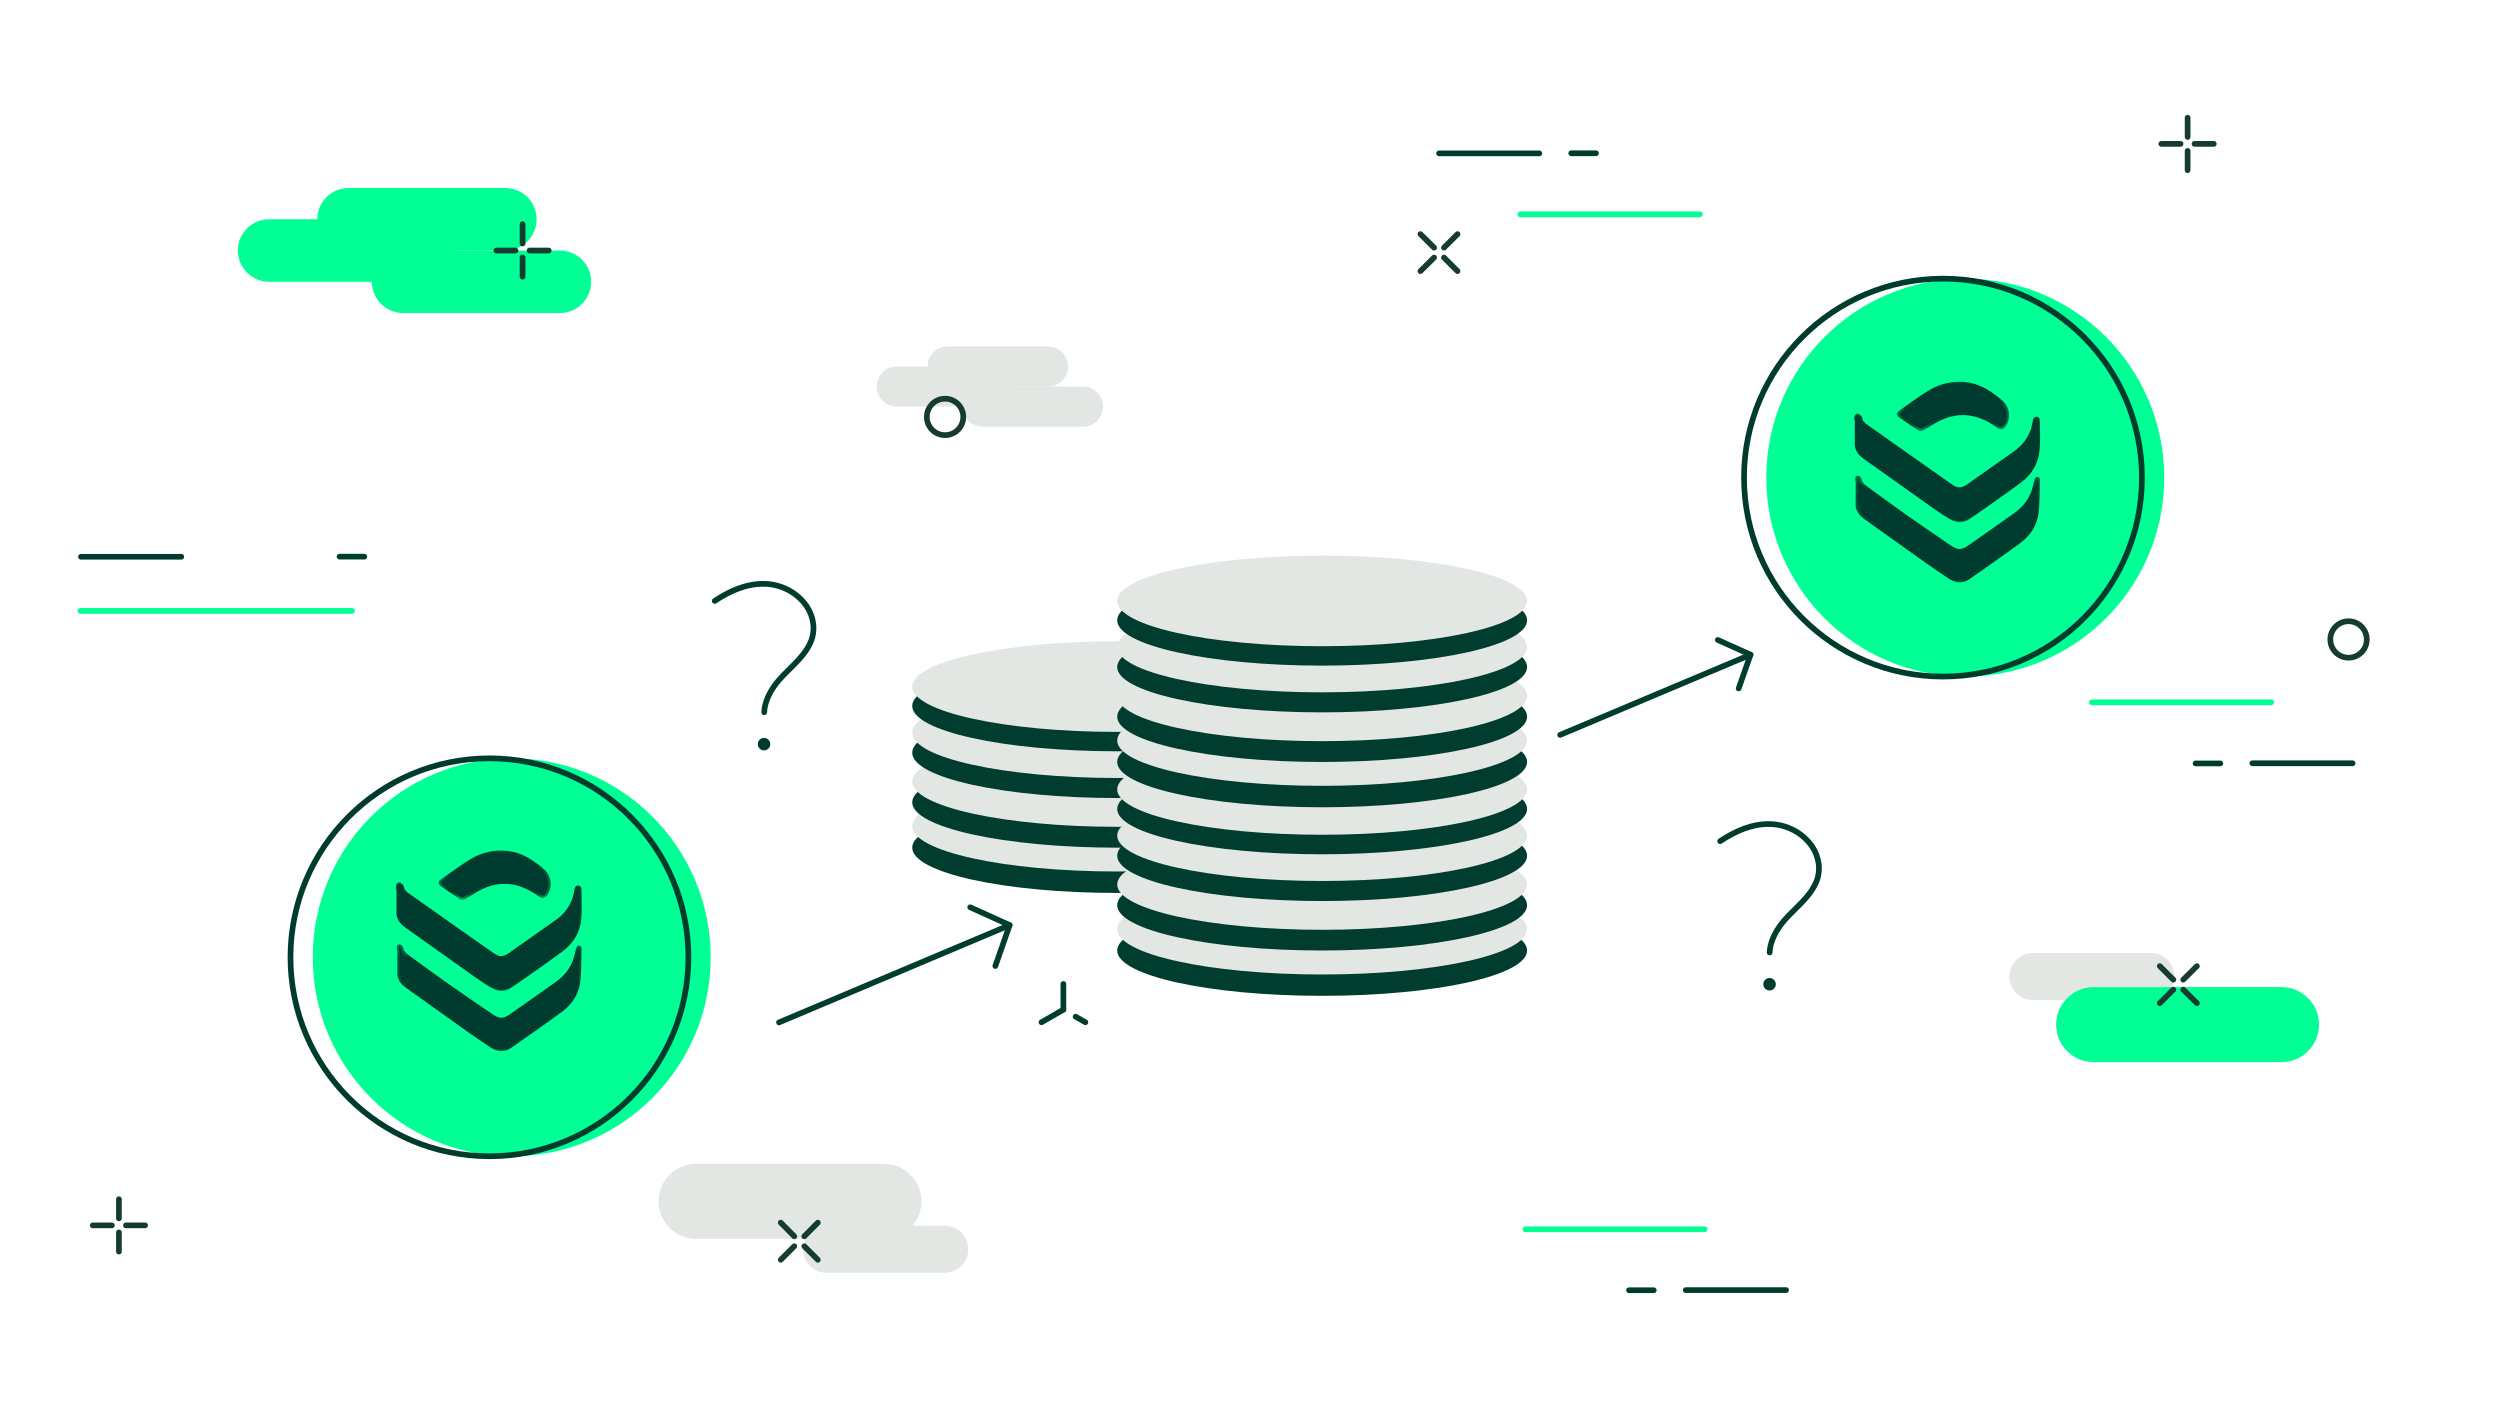<svg width="192" height="108" viewBox="0 0 192 108" fill="none" xmlns="http://www.w3.org/2000/svg">
<path d="M85.799 68.579C94.492 68.579 101.539 67.021 101.539 65.099C101.539 63.177 94.492 61.619 85.799 61.619C77.106 61.619 70.059 63.177 70.059 65.099C70.059 67.021 77.106 68.579 85.799 68.579Z" fill="#003D2E"/>
<path d="M85.799 66.931C94.492 66.931 101.539 65.373 101.539 63.451C101.539 61.529 94.492 59.971 85.799 59.971C77.106 59.971 70.059 61.529 70.059 63.451C70.059 65.373 77.106 66.931 85.799 66.931Z" fill="#E3E7E3"/>
<path d="M85.799 65.101C94.492 65.101 101.539 63.543 101.539 61.621C101.539 59.699 94.492 58.141 85.799 58.141C77.106 58.141 70.059 59.699 70.059 61.621C70.059 63.543 77.106 65.101 85.799 65.101Z" fill="#003D2E"/>
<path d="M85.799 63.499C94.492 63.499 101.539 61.941 101.539 60.019C101.539 58.097 94.492 56.539 85.799 56.539C77.106 56.539 70.059 58.097 70.059 60.019C70.059 61.941 77.106 63.499 85.799 63.499Z" fill="#E3E7E3"/>
<path d="M85.799 61.29C94.492 61.29 101.539 59.732 101.539 57.81C101.539 55.888 94.492 54.33 85.799 54.33C77.106 54.33 70.059 55.888 70.059 57.81C70.059 59.732 77.106 61.29 85.799 61.29Z" fill="#003D2E"/>
<path d="M85.799 59.749C94.492 59.749 101.539 58.191 101.539 56.269C101.539 54.347 94.492 52.789 85.799 52.789C77.106 52.789 70.059 54.347 70.059 56.269C70.059 58.191 77.106 59.749 85.799 59.749Z" fill="#E3E7E3"/>
<path d="M85.799 57.7C94.492 57.7 101.539 56.142 101.539 54.22C101.539 52.298 94.492 50.74 85.799 50.74C77.106 50.74 70.059 52.298 70.059 54.22C70.059 56.142 77.106 57.7 85.799 57.7Z" fill="#003D2E"/>
<path d="M85.799 56.21C94.492 56.21 101.539 54.652 101.539 52.73C101.539 50.808 94.492 49.25 85.799 49.25C77.106 49.25 70.059 50.808 70.059 52.73C70.059 54.652 77.106 56.21 85.799 56.21Z" fill="#E3E7E3"/>
<path d="M101.541 76.48C110.234 76.48 117.281 74.921 117.281 72.999C117.281 71.078 110.234 69.519 101.541 69.519C92.848 69.519 85.801 71.078 85.801 72.999C85.801 74.921 92.848 76.48 101.541 76.48Z" fill="#003D2E"/>
<path d="M101.541 74.841C110.234 74.841 117.281 73.283 117.281 71.361C117.281 69.439 110.234 67.881 101.541 67.881C92.848 67.881 85.801 69.439 85.801 71.361C85.801 73.283 92.848 74.841 101.541 74.841Z" fill="#E3E7E3"/>
<path d="M101.541 72.999C110.234 72.999 117.281 71.441 117.281 69.519C117.281 67.597 110.234 66.039 101.541 66.039C92.848 66.039 85.801 67.597 85.801 69.519C85.801 71.441 92.848 72.999 101.541 72.999Z" fill="#003D2E"/>
<path d="M101.541 71.409C110.234 71.409 117.281 69.851 117.281 67.929C117.281 66.007 110.234 64.449 101.541 64.449C92.848 64.449 85.801 66.007 85.801 67.929C85.801 69.851 92.848 71.409 101.541 71.409Z" fill="#E3E7E3"/>
<path d="M101.541 69.2C110.234 69.2 117.281 67.642 117.281 65.72C117.281 63.798 110.234 62.24 101.541 62.24C92.848 62.24 85.801 63.798 85.801 65.72C85.801 67.642 92.848 69.2 101.541 69.2Z" fill="#003D2E"/>
<path d="M101.541 67.659C110.234 67.659 117.281 66.101 117.281 64.179C117.281 62.257 110.234 60.699 101.541 60.699C92.848 60.699 85.801 62.257 85.801 64.179C85.801 66.101 92.848 67.659 101.541 67.659Z" fill="#E3E7E3"/>
<path d="M101.541 65.61C110.234 65.61 117.281 64.052 117.281 62.13C117.281 60.208 110.234 58.65 101.541 58.65C92.848 58.65 85.801 60.208 85.801 62.13C85.801 64.052 92.848 65.61 101.541 65.61Z" fill="#003D2E"/>
<path d="M101.541 64.11C110.234 64.11 117.281 62.552 117.281 60.63C117.281 58.708 110.234 57.15 101.541 57.15C92.848 57.15 85.801 58.708 85.801 60.63C85.801 62.552 92.848 64.11 101.541 64.11Z" fill="#E3E7E3"/>
<path d="M101.541 61.999C110.234 61.999 117.281 60.441 117.281 58.519C117.281 56.597 110.234 55.039 101.541 55.039C92.848 55.039 85.801 56.597 85.801 58.519C85.801 60.441 92.848 61.999 101.541 61.999Z" fill="#003D2E"/>
<path d="M101.541 60.351C110.234 60.351 117.281 58.793 117.281 56.871C117.281 54.949 110.234 53.391 101.541 53.391C92.848 53.391 85.801 54.949 85.801 56.871C85.801 58.793 92.848 60.351 101.541 60.351Z" fill="#E3E7E3"/>
<path d="M101.541 58.52C110.234 58.52 117.281 56.962 117.281 55.041C117.281 53.119 110.234 51.56 101.541 51.56C92.848 51.56 85.801 53.119 85.801 55.041C85.801 56.962 92.848 58.52 101.541 58.52Z" fill="#003D2E"/>
<path d="M101.541 56.921C110.234 56.921 117.281 55.363 117.281 53.441C117.281 51.519 110.234 49.961 101.541 49.961C92.848 49.961 85.801 51.519 85.801 53.441C85.801 55.363 92.848 56.921 101.541 56.921Z" fill="#E3E7E3"/>
<path d="M101.541 54.71C110.234 54.71 117.281 53.152 117.281 51.23C117.281 49.308 110.234 47.75 101.541 47.75C92.848 47.75 85.801 49.308 85.801 51.23C85.801 53.152 92.848 54.71 101.541 54.71Z" fill="#003D2E"/>
<path d="M101.541 53.171C110.234 53.171 117.281 51.613 117.281 49.691C117.281 47.769 110.234 46.211 101.541 46.211C92.848 46.211 85.801 47.769 85.801 49.691C85.801 51.613 92.848 53.171 101.541 53.171Z" fill="#E3E7E3"/>
<path d="M101.541 51.12C110.234 51.12 117.281 49.562 117.281 47.64C117.281 45.718 110.234 44.16 101.541 44.16C92.848 44.16 85.801 45.718 85.801 47.64C85.801 49.562 92.848 51.12 101.541 51.12Z" fill="#003D2E"/>
<path d="M58.679 57.63C58.944 57.63 59.159 57.415 59.159 57.15C59.159 56.885 58.944 56.67 58.679 56.67C58.414 56.67 58.199 56.885 58.199 57.15C58.199 57.415 58.414 57.63 58.679 57.63Z" fill="#003C2E"/>
<path d="M54.891 46.15C56.041 45.39 57.331 44.8 58.741 44.84C60.001 44.87 61.241 45.51 61.951 46.56C62.501 47.37 62.651 48.43 62.251 49.33C61.661 50.67 60.351 51.47 59.511 52.62C59.081 53.22 58.721 53.95 58.691 54.7" stroke="#003D2E" stroke-width="0.438" stroke-miterlimit="10" stroke-linecap="round" stroke-linejoin="round"/>
<path d="M135.902 76.069C136.167 76.069 136.382 75.855 136.382 75.589C136.382 75.324 136.167 75.109 135.902 75.109C135.637 75.109 135.422 75.324 135.422 75.589C135.422 75.855 135.637 76.069 135.902 76.069Z" fill="#003C2E"/>
<path d="M132.109 64.599C133.259 63.839 134.549 63.249 135.959 63.289C137.219 63.319 138.459 63.959 139.169 65.009C139.719 65.819 139.869 66.879 139.469 67.779C138.879 69.119 137.569 69.919 136.729 71.069C136.299 71.669 135.939 72.399 135.909 73.149" stroke="#003D2E" stroke-width="0.438" stroke-miterlimit="10" stroke-linecap="round" stroke-linejoin="round"/>
<path d="M101.541 49.63C110.234 49.63 117.281 48.072 117.281 46.15C117.281 44.228 110.234 42.67 101.541 42.67C92.848 42.67 85.801 44.228 85.801 46.15C85.801 48.072 92.848 49.63 101.541 49.63Z" fill="#E3E7E3"/>
<path d="M39.3 88.8C47.738 88.8 54.58 81.959 54.58 73.52C54.58 65.081 47.738 58.24 39.3 58.24C30.861 58.24 24.02 65.081 24.02 73.52C24.02 81.959 30.861 88.8 39.3 88.8Z" fill="#00FF94"/>
<path d="M37.589 88.8C46.028 88.8 52.869 81.959 52.869 73.52C52.869 65.081 46.028 58.24 37.589 58.24C29.15 58.24 22.309 65.081 22.309 73.52C22.309 81.959 29.15 88.8 37.589 88.8Z" stroke="#003C2E" stroke-width="0.438" stroke-miterlimit="10" stroke-linecap="round" stroke-linejoin="round"/>
<path d="M150.932 51.96C159.371 51.96 166.212 45.119 166.212 36.68C166.212 28.241 159.371 21.4 150.932 21.4C142.493 21.4 135.652 28.241 135.652 36.68C135.652 45.119 142.493 51.96 150.932 51.96Z" fill="#00FF94"/>
<path d="M149.221 51.96C157.66 51.96 164.501 45.119 164.501 36.68C164.501 28.241 157.66 21.4 149.221 21.4C140.782 21.4 133.941 28.241 133.941 36.68C133.941 45.119 140.782 51.96 149.221 51.96Z" stroke="#003C2E" stroke-width="0.438" stroke-miterlimit="10" stroke-linecap="round" stroke-linejoin="round"/>
<path d="M76.442 74.19L77.542 71.05L74.512 69.68" stroke="#003D2E" stroke-width="0.438" stroke-miterlimit="10" stroke-linecap="round" stroke-linejoin="round"/>
<path d="M77.538 71.051L59.828 78.521" stroke="#003D2E" stroke-width="0.438" stroke-miterlimit="10" stroke-linecap="round" stroke-linejoin="round"/>
<path d="M133.53 52.87L134.44 50.28L131.93 49.15" stroke="#003D2E" stroke-width="0.438" stroke-miterlimit="10" stroke-linecap="round" stroke-linejoin="round"/>
<path d="M134.44 50.279L119.82 56.439" stroke="#003D2E" stroke-width="0.438" stroke-miterlimit="10" stroke-linecap="round" stroke-linejoin="round"/>
<path d="M156.13 73.189H165.2C166.2 73.189 167.01 73.999 167.01 74.999C167.01 75.999 166.2 76.809 165.2 76.809H156.13C155.13 76.809 154.32 75.999 154.32 74.999C154.32 73.999 155.13 73.189 156.13 73.189Z" fill="#E3E7E3"/>
<path d="M160.79 75.811H175.22C176.81 75.811 178.1 77.101 178.1 78.691C178.1 80.281 176.81 81.57 175.22 81.57H160.79C159.2 81.57 157.91 80.281 157.91 78.691C157.91 77.101 159.2 75.811 160.79 75.811Z" fill="#00FF94"/>
<path d="M80.488 29.689H72.778C71.928 29.689 71.238 28.999 71.238 28.149C71.238 27.299 71.928 26.609 72.778 26.609H80.488C81.338 26.609 82.028 27.299 82.028 28.149C82.028 28.999 81.338 29.689 80.488 29.689Z" fill="#E3E7E3"/>
<path d="M83.168 32.77H75.458C74.608 32.77 73.918 32.08 73.918 31.23C73.918 30.38 74.608 29.689 75.458 29.689H83.168C84.018 29.689 84.708 30.38 84.708 31.23C84.708 32.08 84.018 32.77 83.168 32.77Z" fill="#E3E7E3"/>
<path d="M76.59 31.228H68.88C68.03 31.228 67.34 30.538 67.34 29.688C67.34 28.838 68.03 28.148 68.88 28.148H76.59C77.44 28.148 78.13 28.838 78.13 29.688C78.12 30.538 77.43 31.228 76.59 31.228Z" fill="#E3E7E3"/>
<path d="M79.988 78.511L81.668 77.541" stroke="#003D2E" stroke-width="0.438" stroke-miterlimit="10" stroke-linecap="round" stroke-linejoin="round"/>
<path d="M83.359 78.51L82.609 78.08" stroke="#003D2E" stroke-width="0.438" stroke-miterlimit="10" stroke-linecap="round" stroke-linejoin="round"/>
<path d="M81.668 77.54V75.57" stroke="#003D2E" stroke-width="0.438" stroke-miterlimit="10" stroke-linecap="round" stroke-linejoin="round"/>
<path d="M72.58 33.419C73.353 33.419 73.98 32.792 73.98 32.019C73.98 31.246 73.353 30.619 72.58 30.619C71.806 30.619 71.18 31.246 71.18 32.019C71.18 32.792 71.806 33.419 72.58 33.419Z" stroke="#163B2F" stroke-width="0.438" stroke-miterlimit="10" stroke-linecap="round" stroke-linejoin="round"/>
<path d="M180.369 50.511C181.142 50.511 181.769 49.884 181.769 49.111C181.769 48.338 181.142 47.711 180.369 47.711C179.596 47.711 178.969 48.338 178.969 49.111C178.969 49.884 179.596 50.511 180.369 50.511Z" stroke="#163B2F" stroke-width="0.438" stroke-miterlimit="10" stroke-linecap="round" stroke-linejoin="round"/>
<path d="M38.811 19.239H26.771C25.441 19.239 24.371 18.16 24.371 16.84C24.371 15.509 25.451 14.44 26.771 14.44H38.811C40.141 14.44 41.211 15.52 41.211 16.84C41.211 18.16 40.141 19.239 38.811 19.239Z" fill="#00FF94"/>
<path d="M42.999 24.04H30.959C29.629 24.04 28.559 22.96 28.559 21.64C28.559 20.31 29.639 19.24 30.959 19.24H42.999C44.329 19.24 45.399 20.32 45.399 21.64C45.399 22.96 44.329 24.04 42.999 24.04Z" fill="#00FF94"/>
<path d="M32.709 21.64H20.669C19.34 21.64 18.27 20.56 18.27 19.24C18.27 17.91 19.349 16.84 20.669 16.84H32.709C34.039 16.84 35.109 17.92 35.109 19.24C35.109 20.56 34.039 21.64 32.709 21.64Z" fill="#00FF94"/>
<path d="M9.133 92.1V93.57" stroke="#163B2F" stroke-width="0.438" stroke-miterlimit="10" stroke-linecap="round" stroke-linejoin="round"/>
<path d="M9.133 94.65V96.12" stroke="#163B2F" stroke-width="0.438" stroke-miterlimit="10" stroke-linecap="round" stroke-linejoin="round"/>
<path d="M7.121 94.109H8.591" stroke="#163B2F" stroke-width="0.438" stroke-miterlimit="10" stroke-linecap="round" stroke-linejoin="round"/>
<path d="M9.672 94.109H11.142" stroke="#163B2F" stroke-width="0.438" stroke-miterlimit="10" stroke-linecap="round" stroke-linejoin="round"/>
<path d="M40.133 17.221V18.701" stroke="#163B2F" stroke-width="0.438" stroke-miterlimit="10" stroke-linecap="round" stroke-linejoin="round"/>
<path d="M40.133 19.771V21.252" stroke="#163B2F" stroke-width="0.438" stroke-miterlimit="10" stroke-linecap="round" stroke-linejoin="round"/>
<path d="M38.121 19.24H39.591" stroke="#163B2F" stroke-width="0.438" stroke-miterlimit="10" stroke-linecap="round" stroke-linejoin="round"/>
<path d="M40.672 19.24H42.142" stroke="#163B2F" stroke-width="0.438" stroke-miterlimit="10" stroke-linecap="round" stroke-linejoin="round"/>
<path d="M168.008 9.039V10.519" stroke="#163B2F" stroke-width="0.438" stroke-miterlimit="10" stroke-linecap="round" stroke-linejoin="round"/>
<path d="M168.008 11.59V13.07" stroke="#163B2F" stroke-width="0.438" stroke-miterlimit="10" stroke-linecap="round" stroke-linejoin="round"/>
<path d="M165.988 11.049H167.468" stroke="#163B2F" stroke-width="0.438" stroke-miterlimit="10" stroke-linecap="round" stroke-linejoin="round"/>
<path d="M168.539 11.049H170.019" stroke="#163B2F" stroke-width="0.438" stroke-miterlimit="10" stroke-linecap="round" stroke-linejoin="round"/>
<path d="M165.871 74.199L166.911 75.239" stroke="#163B2F" stroke-width="0.438" stroke-miterlimit="10" stroke-linecap="round" stroke-linejoin="round"/>
<path d="M167.672 76L168.722 77.04" stroke="#163B2F" stroke-width="0.438" stroke-miterlimit="10" stroke-linecap="round" stroke-linejoin="round"/>
<path d="M165.871 77.04L166.911 76" stroke="#163B2F" stroke-width="0.438" stroke-miterlimit="10" stroke-linecap="round" stroke-linejoin="round"/>
<path d="M167.672 75.239L168.722 74.199" stroke="#163B2F" stroke-width="0.438" stroke-miterlimit="10" stroke-linecap="round" stroke-linejoin="round"/>
<path d="M72.552 97.751H63.482C62.482 97.751 61.672 96.941 61.672 95.941C61.672 94.941 62.482 94.131 63.482 94.131H72.552C73.552 94.131 74.362 94.941 74.362 95.941C74.362 96.941 73.552 97.751 72.552 97.751Z" fill="#E3E7E3"/>
<path d="M67.888 95.141H53.458C51.868 95.141 50.578 93.851 50.578 92.261C50.578 90.671 51.868 89.381 53.458 89.381H67.888C69.478 89.381 70.768 90.671 70.768 92.261C70.758 93.851 69.478 95.141 67.888 95.141Z" fill="#E3E7E3"/>
<path d="M62.809 96.751L61.77 95.711" stroke="#163B2F" stroke-width="0.438" stroke-miterlimit="10" stroke-linecap="round" stroke-linejoin="round"/>
<path d="M61.001 94.95L59.961 93.9" stroke="#163B2F" stroke-width="0.438" stroke-miterlimit="10" stroke-linecap="round" stroke-linejoin="round"/>
<path d="M62.809 93.9L61.77 94.95" stroke="#163B2F" stroke-width="0.438" stroke-miterlimit="10" stroke-linecap="round" stroke-linejoin="round"/>
<path d="M61.001 95.711L59.961 96.751" stroke="#163B2F" stroke-width="0.438" stroke-miterlimit="10" stroke-linecap="round" stroke-linejoin="round"/>
<path d="M109.09 17.98L110.14 19.02" stroke="#163B2F" stroke-width="0.438" stroke-miterlimit="10" stroke-linecap="round" stroke-linejoin="round"/>
<path d="M110.898 19.781L111.938 20.821" stroke="#163B2F" stroke-width="0.438" stroke-miterlimit="10" stroke-linecap="round" stroke-linejoin="round"/>
<path d="M109.09 20.821L110.14 19.781" stroke="#163B2F" stroke-width="0.438" stroke-miterlimit="10" stroke-linecap="round" stroke-linejoin="round"/>
<path d="M110.898 19.02L111.938 17.98" stroke="#163B2F" stroke-width="0.438" stroke-miterlimit="10" stroke-linecap="round" stroke-linejoin="round"/>
<path d="M125.109 99.09H127.009" stroke="#003C2E" stroke-width="0.438" stroke-miterlimit="10" stroke-linecap="round" stroke-linejoin="round"/>
<path d="M117.148 94.41H130.918" stroke="#00FF94" stroke-width="0.438" stroke-miterlimit="10" stroke-linecap="round" stroke-linejoin="round"/>
<path d="M129.469 99.08H137.169" stroke="#003C2E" stroke-width="0.438" stroke-miterlimit="10" stroke-linecap="round" stroke-linejoin="round"/>
<path d="M168.621 58.631H170.521" stroke="#003C2E" stroke-width="0.438" stroke-miterlimit="10" stroke-linecap="round" stroke-linejoin="round"/>
<path d="M160.66 53.94H174.43" stroke="#00FF94" stroke-width="0.438" stroke-miterlimit="10" stroke-linecap="round" stroke-linejoin="round"/>
<path d="M172.98 58.619H180.68" stroke="#003C2E" stroke-width="0.438" stroke-miterlimit="10" stroke-linecap="round" stroke-linejoin="round"/>
<path d="M27.978 42.75H26.078" stroke="#003C2E" stroke-width="0.438" stroke-miterlimit="10" stroke-linecap="round" stroke-linejoin="round"/>
<path d="M27.03 46.92H6.18" stroke="#00FF94" stroke-width="0.438" stroke-miterlimit="10" stroke-linecap="round" stroke-linejoin="round"/>
<path d="M13.919 42.76H6.219" stroke="#003C2E" stroke-width="0.438" stroke-miterlimit="10" stroke-linecap="round" stroke-linejoin="round"/>
<path d="M122.572 11.77H120.672" stroke="#003C2E" stroke-width="0.438" stroke-miterlimit="10" stroke-linecap="round" stroke-linejoin="round"/>
<path d="M130.542 16.461H116.762" stroke="#00FF94" stroke-width="0.438" stroke-miterlimit="10" stroke-linecap="round" stroke-linejoin="round"/>
<path d="M118.22 11.779H110.52" stroke="#003C2E" stroke-width="0.438" stroke-miterlimit="10" stroke-linecap="round" stroke-linejoin="round"/>
<path d="M142.672 32.039C142.701 32.068 142.751 32.095 142.755 32.127C142.79 32.44 142.986 32.65 143.223 32.818C145.404 34.36 147.585 35.901 149.774 37.432C150.302 37.802 150.721 37.781 151.243 37.414C152.435 36.576 153.626 35.737 154.815 34.895C155.49 34.418 155.981 33.798 156.239 33.013C156.328 32.738 156.363 32.446 156.401 32.267C156.401 32.952 156.451 33.745 156.388 34.529C156.309 35.496 155.822 36.293 155.044 36.867C153.748 37.823 152.426 38.746 151.104 39.666C150.673 39.965 150.218 39.887 149.797 39.613C149.365 39.333 148.936 39.046 148.516 38.749C146.775 37.515 145.038 36.275 143.299 35.04C143.001 34.828 142.765 34.578 142.712 34.199C142.713 33.585 142.716 32.97 142.714 32.355C142.714 32.308 142.687 32.262 142.672 32.215C142.672 32.156 142.672 32.098 142.672 32.039Z" fill="#003B2F"/>
<mask id="mask0_907_12" style="mask-type:luminance" maskUnits="userSpaceOnUse" x="142" y="31" width="15" height="10">
<path d="M156.621 31.529H142.133V40.325H156.621V31.529Z" fill="white"/>
<path d="M142.664 32.045C142.693 32.074 142.743 32.101 142.747 32.133C142.782 32.446 142.978 32.656 143.215 32.824C145.396 34.366 147.577 35.907 149.766 37.438C150.294 37.808 150.713 37.786 151.235 37.42C152.427 36.582 153.618 35.743 154.807 34.901C155.482 34.424 155.974 33.804 156.231 33.018C156.321 32.744 156.355 32.452 156.393 32.273C156.393 32.958 156.444 33.751 156.38 34.535C156.301 35.502 155.814 36.299 155.036 36.873C153.74 37.829 152.418 38.751 151.096 39.672C150.666 39.971 150.21 39.893 149.789 39.619C149.357 39.339 148.928 39.052 148.508 38.755C146.767 37.521 145.03 36.281 143.291 35.046C142.993 34.834 142.757 34.584 142.704 34.205C142.706 33.59 142.708 32.976 142.706 32.361C142.706 32.314 142.679 32.267 142.664 32.221C142.664 32.162 142.664 32.104 142.664 32.045Z" fill="black"/>
</mask>
<g mask="url(#mask0_907_12)">
<path d="M142.676 32.041C142.704 32.07 142.755 32.097 142.758 32.129C142.794 32.442 142.99 32.652 143.227 32.82C145.408 34.362 147.589 35.903 149.777 37.434C150.306 37.804 150.725 37.783 151.247 37.416C152.439 36.578 153.63 35.739 154.819 34.897C155.494 34.42 155.985 33.8 156.243 33.014C156.332 32.74 156.367 32.448 156.405 32.269C156.405 32.954 156.455 33.747 156.392 34.531C156.313 35.498 155.826 36.295 155.048 36.869C153.752 37.825 152.43 38.748 151.107 39.668C150.677 39.967 150.222 39.889 149.801 39.615C149.369 39.335 148.94 39.048 148.52 38.751C146.779 37.517 145.042 36.277 143.303 35.042C143.005 34.83 142.769 34.58 142.716 34.201C142.717 33.587 142.72 32.972 142.718 32.357C142.718 32.31 142.69 32.264 142.676 32.217C142.676 32.158 142.676 32.1 142.676 32.041Z" stroke="#003B2F" stroke-width="0.4" stroke-linejoin="round"/>
</g>
<path fill-rule="evenodd" clip-rule="evenodd" d="M142.631 31.871C142.691 31.847 142.76 31.861 142.806 31.907C142.806 31.907 142.806 31.908 142.808 31.91C142.81 31.911 142.813 31.914 142.816 31.917C142.818 31.918 142.819 31.919 142.821 31.92C142.828 31.926 142.838 31.934 142.847 31.941C142.858 31.951 142.875 31.967 142.891 31.988C142.906 32.008 142.927 32.043 142.933 32.089C142.961 32.336 143.113 32.511 143.335 32.667C145.515 34.209 147.696 35.751 149.884 37.281C150.131 37.454 150.335 37.523 150.526 37.519C150.719 37.515 150.923 37.437 151.17 37.263C152.362 36.425 153.552 35.586 154.741 34.745C155.391 34.285 155.86 33.692 156.105 32.943C156.166 32.758 156.198 32.572 156.226 32.409C156.239 32.34 156.25 32.274 156.263 32.215C156.279 32.134 156.354 32.08 156.436 32.089C156.517 32.097 156.579 32.166 156.579 32.248C156.579 32.445 156.583 32.654 156.588 32.872C156.599 33.394 156.611 33.963 156.566 34.522C156.483 35.54 155.969 36.377 155.157 36.976C153.859 37.933 152.536 38.857 151.214 39.777C150.969 39.947 150.712 40.013 150.454 39.994C150.199 39.975 149.954 39.874 149.728 39.727C149.295 39.446 148.865 39.158 148.442 38.859C147.41 38.128 146.38 37.394 145.349 36.661C144.641 36.157 143.933 35.653 143.225 35.15C142.912 34.928 142.635 34.644 142.573 34.202C142.572 34.194 142.572 34.187 142.572 34.179C142.572 34.056 142.572 33.933 142.572 33.81C142.574 33.319 142.575 32.829 142.573 32.338C142.573 32.337 142.572 32.332 142.568 32.321C142.565 32.315 142.563 32.309 142.56 32.301C142.559 32.298 142.557 32.294 142.555 32.289C142.55 32.277 142.544 32.261 142.539 32.243C142.534 32.228 142.531 32.212 142.531 32.195V32.019C142.531 31.954 142.571 31.896 142.631 31.871ZM151.262 37.394C150.74 37.761 150.321 37.782 149.792 37.412C147.604 35.881 145.423 34.34 143.243 32.798C143.104 32.7 142.98 32.588 142.894 32.45C142.871 32.413 142.851 32.375 142.834 32.335C142.815 32.291 142.8 32.245 142.789 32.195C142.787 32.186 142.785 32.176 142.783 32.166C142.779 32.147 142.776 32.128 142.774 32.108C142.771 32.086 142.747 32.066 142.723 32.047C142.712 32.038 142.7 32.029 142.691 32.019V32.195C142.696 32.21 142.702 32.225 142.708 32.24C142.721 32.272 142.733 32.303 142.733 32.335C142.734 32.388 142.734 32.441 142.734 32.494C142.734 32.933 142.733 33.372 142.732 33.811C142.732 33.934 142.732 34.057 142.732 34.18C142.785 34.558 143.02 34.808 143.318 35.02C144.026 35.523 144.734 36.027 145.442 36.531C146.473 37.264 147.503 37.997 148.535 38.728C148.955 39.026 149.384 39.313 149.816 39.593C150.237 39.867 150.692 39.945 151.122 39.646C152.445 38.725 153.766 37.803 155.062 36.847C155.84 36.273 156.328 35.476 156.406 34.509C156.448 33.99 156.44 33.468 156.43 32.975C156.429 32.945 156.429 32.915 156.428 32.885C156.424 32.665 156.419 32.451 156.419 32.248C156.408 32.298 156.398 32.358 156.387 32.423C156.359 32.579 156.326 32.769 156.27 32.953C156.266 32.967 156.261 32.98 156.257 32.993C156 33.778 155.508 34.398 154.834 34.876C153.645 35.717 152.454 36.556 151.262 37.394Z" fill="#003B2F"/>
<mask id="mask1_907_12" style="mask-type:luminance" maskUnits="userSpaceOnUse" x="142" y="31" width="16" height="10">
<path d="M157.005 31.346H142V40.142H157.005V31.346Z" fill="white"/>
</mask>
<g mask="url(#mask1_907_12)">
<path d="M143.263 32.839L143.356 32.709L143.271 32.649L143.179 32.78L143.263 32.839ZM142.784 31.919L142.857 31.992L142.858 31.992L142.784 31.919ZM142.552 32.35L142.655 32.35C142.655 32.342 142.654 32.333 142.652 32.325L142.552 32.35ZM142.67 32.031L142.744 31.959C142.714 31.929 142.67 31.919 142.631 31.935C142.592 31.951 142.566 31.989 142.566 32.031H142.67ZM142.67 32.207H142.566C142.566 32.218 142.568 32.228 142.571 32.238L142.67 32.207ZM142.71 34.191L142.607 34.191C142.607 34.196 142.607 34.201 142.608 34.206L142.71 34.191ZM156.398 32.259H156.501C156.501 32.206 156.461 32.162 156.408 32.156C156.356 32.151 156.307 32.186 156.296 32.238L156.398 32.259ZM142.858 31.847C142.783 31.77 142.669 31.747 142.57 31.787L142.648 31.979C142.67 31.97 142.694 31.975 142.71 31.992L142.858 31.847ZM142.711 31.846C142.729 31.831 142.767 31.817 142.784 31.816C142.794 31.816 142.811 31.819 142.817 31.821C142.828 31.825 142.836 31.83 142.838 31.831C142.844 31.834 142.848 31.837 142.849 31.838C142.851 31.84 142.853 31.842 142.854 31.843C142.855 31.844 142.856 31.845 142.856 31.845C142.857 31.845 142.857 31.846 142.857 31.846C142.857 31.846 142.858 31.847 142.858 31.847C142.858 31.846 142.858 31.847 142.858 31.847C142.858 31.847 142.858 31.847 142.858 31.847C142.858 31.847 142.859 31.848 142.859 31.848C142.859 31.848 142.86 31.848 142.86 31.849C142.86 31.849 142.86 31.849 142.861 31.849C142.861 31.85 142.862 31.851 142.862 31.852C142.863 31.852 142.864 31.853 142.865 31.855C142.866 31.855 142.867 31.857 142.868 31.858C142.869 31.86 142.872 31.864 142.874 31.867C142.877 31.874 142.886 31.9 142.887 31.921C142.868 31.98 142.785 32.023 142.751 32.017C142.742 32.014 142.73 32.007 142.726 32.005C142.724 32.004 142.721 32.001 142.72 32C142.718 31.999 142.716 31.997 142.715 31.997C142.715 31.996 142.714 31.995 142.714 31.995C142.713 31.994 142.713 31.994 142.712 31.994C142.712 31.993 142.711 31.993 142.711 31.993C142.711 31.993 142.711 31.992 142.711 31.992C142.711 31.992 142.711 31.992 142.711 31.992C142.711 31.992 142.71 31.992 142.71 31.992C142.71 31.992 142.71 31.991 142.71 31.992L142.858 31.847C142.858 31.847 142.857 31.846 142.857 31.846C142.857 31.846 142.857 31.846 142.857 31.846C142.857 31.846 142.857 31.846 142.857 31.845C142.857 31.845 142.856 31.845 142.856 31.845C142.856 31.845 142.855 31.844 142.854 31.843C142.854 31.843 142.853 31.842 142.853 31.842C142.852 31.841 142.851 31.84 142.849 31.838C142.847 31.837 142.844 31.835 142.842 31.833C142.838 31.831 142.826 31.825 142.817 31.821C142.784 31.816 142.7 31.858 142.681 31.917C142.682 31.938 142.691 31.965 142.694 31.971C142.696 31.974 142.699 31.978 142.7 31.98C142.701 31.981 142.702 31.983 142.703 31.983C142.704 31.985 142.705 31.986 142.706 31.987C142.706 31.988 142.707 31.988 142.707 31.989C142.708 31.989 142.708 31.989 142.708 31.989C142.709 31.99 142.709 31.99 142.709 31.99C142.709 31.991 142.71 31.991 142.71 31.991C142.71 31.991 142.71 31.991 142.71 31.991C142.71 31.991 142.71 31.991 142.71 31.992C142.71 31.992 142.711 31.992 142.711 31.992C142.711 31.992 142.712 31.993 142.712 31.994C142.713 31.994 142.713 31.995 142.714 31.996C142.715 31.996 142.717 31.998 142.72 32C142.721 32.001 142.724 32.004 142.73 32.007C142.732 32.009 142.74 32.014 142.751 32.017C142.758 32.019 142.774 32.022 142.784 32.023C142.801 32.021 142.839 32.007 142.857 31.992L142.711 31.846ZM142.854 31.843C142.854 31.843 142.854 31.843 142.855 31.843C142.855 31.844 142.855 31.844 142.855 31.844C142.855 31.844 142.855 31.844 142.854 31.843C142.854 31.843 142.853 31.842 142.852 31.841C142.851 31.84 142.849 31.839 142.846 31.837C142.844 31.835 142.839 31.831 142.835 31.829C142.824 31.824 142.758 31.819 142.71 31.847L142.858 31.992C142.81 32.019 142.744 32.014 142.733 32.009C142.729 32.007 142.724 32.003 142.722 32.002C142.719 32 142.717 31.998 142.716 31.997C142.715 31.996 142.714 31.995 142.714 31.995C142.713 31.994 142.713 31.994 142.712 31.994C142.712 31.994 142.712 31.994 142.712 31.994C142.713 31.994 142.713 31.994 142.713 31.994C142.713 31.995 142.714 31.995 142.714 31.996C142.716 31.997 142.717 31.998 142.718 31.999L142.854 31.843ZM142.86 31.848C142.857 31.845 142.855 31.844 142.855 31.843L142.718 31.999C142.722 32.002 142.726 32.005 142.73 32.009L142.86 31.848ZM142.864 31.851C142.862 31.85 142.861 31.849 142.86 31.848L142.73 32.009C142.731 32.01 142.733 32.011 142.735 32.013L142.864 31.851ZM142.893 31.875C142.882 31.866 142.871 31.856 142.864 31.851L142.735 32.013C142.742 32.018 142.75 32.025 142.757 32.031L142.893 31.875ZM142.952 31.937C142.93 31.908 142.906 31.887 142.893 31.875L142.757 32.031C142.767 32.039 142.778 32.05 142.787 32.062L142.952 31.937ZM143.014 32.089C143.006 32.017 142.974 31.966 142.952 31.937L142.787 32.062C142.796 32.074 142.806 32.091 142.809 32.113L143.014 32.089ZM143.373 32.595C143.162 32.445 143.037 32.293 143.014 32.089L142.809 32.113C142.842 32.402 143.022 32.599 143.254 32.764L143.373 32.595ZM149.922 37.208C147.734 35.678 145.554 34.137 143.373 32.595L143.254 32.764C145.434 34.306 147.615 35.847 149.803 37.378L149.922 37.208ZM150.503 37.428C150.341 37.431 150.158 37.373 149.922 37.208L149.803 37.378C150.062 37.558 150.287 37.639 150.507 37.634L150.503 37.428ZM151.089 37.19C150.851 37.357 150.667 37.424 150.503 37.428L150.507 37.634C150.728 37.63 150.952 37.539 151.208 37.359L151.089 37.19ZM154.66 34.672C153.471 35.513 152.28 36.352 151.089 37.19L151.208 37.359C152.4 36.522 153.59 35.682 154.78 34.841L154.66 34.672ZM155.985 32.922C155.748 33.648 155.294 34.224 154.66 34.672L154.78 34.841C155.445 34.37 155.929 33.76 156.182 32.987L155.985 32.922ZM156.103 32.403C156.074 32.567 156.043 32.745 155.985 32.922L156.182 32.987C156.245 32.794 156.279 32.601 156.307 32.438L156.103 32.403ZM156.14 32.205C156.127 32.267 156.115 32.334 156.103 32.403L156.307 32.438C156.319 32.369 156.33 32.305 156.342 32.248L156.14 32.205ZM156.425 31.997C156.291 31.983 156.168 32.073 156.14 32.205L156.342 32.248C156.348 32.219 156.375 32.2 156.403 32.203L156.425 31.997ZM156.661 32.259C156.661 32.124 156.559 32.011 156.425 31.997L156.403 32.203C156.432 32.206 156.454 32.23 156.454 32.259H156.661ZM156.67 32.882C156.665 32.664 156.661 32.455 156.661 32.259H156.454C156.454 32.458 156.459 32.668 156.463 32.886L156.67 32.882ZM156.647 34.542C156.693 33.977 156.681 33.403 156.67 32.882L156.463 32.886C156.474 33.409 156.486 33.973 156.441 34.526L156.647 34.542ZM155.197 37.071C156.03 36.456 156.562 35.593 156.647 34.542L156.441 34.526C156.361 35.51 155.864 36.322 155.074 36.904L155.197 37.071ZM151.251 39.874C152.573 38.954 153.898 38.029 155.197 37.071L155.074 36.904C153.778 37.861 152.455 38.784 151.133 39.704L151.251 39.874ZM150.425 40.109C150.707 40.13 150.988 40.057 151.251 39.874L151.133 39.704C150.908 39.861 150.673 39.92 150.44 39.902L150.425 40.109ZM149.651 39.826C149.886 39.979 150.148 40.088 150.425 40.109L150.44 39.902C150.207 39.885 149.979 39.792 149.763 39.652L149.651 39.826ZM148.361 38.955C148.785 39.256 149.217 39.544 149.651 39.826L149.763 39.652C149.331 39.371 148.902 39.085 148.481 38.786L148.361 38.955ZM145.268 36.757C146.298 37.49 147.329 38.224 148.361 38.955L148.481 38.786C147.449 38.055 146.418 37.322 145.388 36.588L145.268 36.757ZM143.144 35.246C143.852 35.749 144.56 36.253 145.268 36.757L145.388 36.588C144.68 36.084 143.972 35.581 143.264 35.078L143.144 35.246ZM142.449 34.228C142.517 34.711 142.821 35.017 143.144 35.246L143.264 35.078C142.96 34.862 142.71 34.6 142.654 34.199L142.449 34.228ZM142.447 34.191C142.447 34.203 142.447 34.216 142.449 34.228L142.654 34.199C142.654 34.197 142.654 34.194 142.654 34.191L142.447 34.191ZM142.447 33.822C142.447 33.945 142.447 34.068 142.447 34.191L142.654 34.191C142.654 34.068 142.654 33.945 142.654 33.822L142.447 33.822ZM142.448 32.35C142.45 32.84 142.449 33.331 142.447 33.822L142.654 33.822C142.655 33.331 142.657 32.84 142.655 32.35L142.448 32.35ZM142.449 32.369C142.451 32.373 142.451 32.374 142.452 32.375C142.452 32.375 142.451 32.375 142.451 32.375L142.652 32.325C142.651 32.32 142.649 32.311 142.643 32.297L142.449 32.369ZM142.442 32.351C142.446 32.359 142.447 32.364 142.449 32.369L142.643 32.297C142.64 32.289 142.637 32.282 142.634 32.274L142.442 32.351ZM142.438 32.339C142.439 32.344 142.441 32.348 142.442 32.351L142.634 32.274C142.633 32.271 142.632 32.267 142.63 32.263L142.438 32.339ZM142.418 32.286C142.425 32.307 142.432 32.326 142.438 32.339L142.63 32.263C142.625 32.251 142.62 32.238 142.616 32.224L142.418 32.286ZM142.406 32.207C142.406 32.234 142.41 32.261 142.418 32.286L142.616 32.224C142.614 32.219 142.613 32.213 142.613 32.207H142.406ZM142.57 31.787C142.471 31.828 142.406 31.924 142.406 32.031H142.613C142.613 32.008 142.627 31.987 142.648 31.979L142.57 31.787ZM149.712 37.509C149.987 37.701 150.245 37.8 150.51 37.794C150.775 37.789 151.03 37.68 151.3 37.49L151.181 37.321C150.929 37.498 150.714 37.583 150.506 37.587C150.299 37.592 150.083 37.516 149.83 37.339L149.712 37.509ZM143.161 32.894C145.342 34.436 147.523 35.978 149.712 37.509L149.83 37.339C147.642 35.809 145.461 34.267 143.281 32.725L143.161 32.894ZM142.784 32.517C142.881 32.671 143.017 32.792 143.161 32.894L143.281 32.725C143.148 32.631 143.036 32.529 142.96 32.407L142.784 32.517ZM142.717 32.387C142.736 32.433 142.759 32.476 142.784 32.517L142.96 32.407C142.94 32.375 142.922 32.341 142.907 32.306L142.717 32.387ZM142.666 32.23C142.678 32.285 142.696 32.338 142.717 32.387L142.907 32.306C142.891 32.268 142.878 32.227 142.868 32.184L142.666 32.23ZM142.659 32.197C142.662 32.208 142.664 32.219 142.666 32.23L142.868 32.184C142.866 32.176 142.865 32.168 142.863 32.159L142.659 32.197ZM142.65 32.131C142.652 32.154 142.655 32.175 142.659 32.197L142.863 32.159C142.86 32.142 142.857 32.125 142.855 32.108L142.65 32.131ZM142.637 32.139C142.643 32.144 142.648 32.148 142.652 32.152C142.656 32.155 142.658 32.157 142.66 32.159C142.661 32.16 142.659 32.159 142.657 32.155C142.655 32.151 142.651 32.143 142.65 32.131L142.855 32.108C142.85 32.063 142.825 32.033 142.81 32.017C142.795 32.001 142.777 31.986 142.766 31.978L142.637 32.139ZM142.596 32.103C142.61 32.118 142.627 32.131 142.637 32.139L142.766 31.978C142.754 31.968 142.748 31.963 142.744 31.959L142.596 32.103ZM142.782 32.213C142.776 32.197 142.772 32.186 142.768 32.176L142.571 32.238C142.577 32.257 142.585 32.276 142.59 32.29L142.782 32.213ZM142.815 32.347C142.815 32.291 142.793 32.24 142.782 32.213L142.59 32.29C142.605 32.326 142.608 32.339 142.608 32.347L142.815 32.347ZM142.816 32.505C142.816 32.453 142.815 32.4 142.815 32.347L142.608 32.347C142.609 32.4 142.609 32.453 142.609 32.506L142.816 32.505ZM142.814 33.823C142.815 33.384 142.816 32.945 142.816 32.505L142.609 32.506C142.609 32.944 142.608 33.383 142.607 33.822L142.814 33.823ZM142.814 34.192C142.814 34.069 142.814 33.946 142.814 33.823L142.607 33.822C142.607 33.945 142.607 34.068 142.607 34.191L142.814 34.192ZM143.356 34.947C143.068 34.742 142.86 34.514 142.813 34.177L142.608 34.206C142.666 34.625 142.929 34.897 143.236 35.116L143.356 34.947ZM145.481 36.458C144.773 35.954 144.065 35.45 143.356 34.947L143.236 35.116C143.945 35.619 144.653 36.123 145.361 36.627L145.481 36.458ZM148.573 38.656C147.541 37.925 146.511 37.191 145.481 36.458L145.361 36.627C146.391 37.36 147.422 38.093 148.454 38.825L148.573 38.656ZM149.85 39.518C149.419 39.238 148.992 38.952 148.573 38.656L148.454 38.825C148.875 39.123 149.305 39.411 149.738 39.692L149.85 39.518ZM151.042 39.572C150.846 39.709 150.648 39.757 150.452 39.743C150.254 39.728 150.051 39.648 149.85 39.518L149.738 39.692C149.958 39.835 150.194 39.931 150.436 39.949C150.681 39.967 150.926 39.905 151.16 39.742L151.042 39.572ZM154.979 36.776C153.685 37.731 152.364 38.652 151.042 39.572L151.16 39.742C152.482 38.822 153.805 37.899 155.102 36.942L154.979 36.776ZM156.281 34.513C156.206 35.446 155.736 36.217 154.979 36.776L155.102 36.942C155.902 36.352 156.407 35.529 156.488 34.529L156.281 34.513ZM156.305 32.989C156.315 33.482 156.323 34 156.281 34.513L156.488 34.529C156.53 34.005 156.522 33.477 156.512 32.984L156.305 32.989ZM156.303 32.899C156.304 32.929 156.304 32.959 156.305 32.989L156.512 32.984C156.511 32.954 156.511 32.924 156.51 32.894L156.303 32.899ZM156.294 32.259C156.294 32.464 156.299 32.679 156.303 32.899L156.51 32.894C156.506 32.674 156.501 32.462 156.501 32.259H156.294ZM156.467 32.453C156.479 32.387 156.489 32.329 156.499 32.281L156.296 32.238C156.285 32.291 156.274 32.352 156.263 32.417L156.467 32.453ZM156.347 32.995C156.406 32.804 156.44 32.608 156.467 32.453L156.263 32.417C156.236 32.574 156.204 32.757 156.149 32.935L156.347 32.995ZM156.334 33.037C156.338 33.023 156.343 33.009 156.347 32.995L156.149 32.935C156.145 32.947 156.141 32.96 156.137 32.972L156.334 33.037ZM154.872 34.972C155.562 34.483 156.069 33.846 156.334 33.037L156.137 32.972C155.888 33.734 155.411 34.337 154.752 34.803L154.872 34.972ZM151.3 37.49C152.492 36.652 153.683 35.813 154.872 34.972L154.752 34.803C153.563 35.644 152.373 36.483 151.181 37.321L151.3 37.49ZM142.406 32.031V32.207H142.613V32.031H142.406ZM142.773 32.207V32.031H142.566V32.207H142.773Z" fill="#003B2F"/>
</g>
<path fill-rule="evenodd" clip-rule="evenodd" d="M142.631 31.873C142.691 31.849 142.76 31.863 142.806 31.909C142.806 31.909 142.806 31.91 142.808 31.912C142.81 31.913 142.813 31.916 142.816 31.919C142.818 31.92 142.819 31.921 142.821 31.922C142.828 31.928 142.838 31.936 142.847 31.943C142.858 31.953 142.875 31.969 142.891 31.99C142.906 32.01 142.927 32.045 142.933 32.091C142.961 32.338 143.113 32.513 143.335 32.669C145.515 34.211 147.696 35.752 149.884 37.283C150.131 37.456 150.335 37.525 150.526 37.521C150.719 37.517 150.923 37.438 151.17 37.265C152.362 36.427 153.552 35.588 154.741 34.747C155.391 34.287 155.86 33.694 156.105 32.945C156.166 32.76 156.198 32.574 156.226 32.411C156.239 32.342 156.25 32.276 156.263 32.217C156.279 32.136 156.354 32.082 156.436 32.09C156.517 32.099 156.579 32.168 156.579 32.25C156.579 32.447 156.583 32.656 156.588 32.874C156.599 33.396 156.611 33.965 156.566 34.524C156.483 35.542 155.969 36.379 155.157 36.978C153.859 37.935 152.536 38.859 151.214 39.779C150.969 39.949 150.712 40.015 150.454 39.996C150.199 39.977 149.954 39.876 149.728 39.729C149.295 39.448 148.865 39.16 148.442 38.861C147.41 38.13 146.38 37.396 145.349 36.663C144.641 36.159 143.933 35.655 143.225 35.152C142.912 34.93 142.635 34.646 142.573 34.204C142.572 34.196 142.572 34.189 142.572 34.181C142.572 34.058 142.572 33.935 142.572 33.812C142.574 33.321 142.575 32.831 142.573 32.34C142.573 32.339 142.572 32.334 142.568 32.323C142.565 32.316 142.563 32.311 142.56 32.303C142.559 32.3 142.557 32.296 142.555 32.291C142.55 32.279 142.544 32.263 142.539 32.245C142.534 32.23 142.531 32.214 142.531 32.197V32.021C142.531 31.956 142.571 31.898 142.631 31.873ZM151.262 37.396C150.74 37.763 150.321 37.784 149.792 37.414C147.604 35.883 145.423 34.342 143.243 32.8C143.104 32.702 142.98 32.59 142.894 32.452C142.871 32.416 142.851 32.377 142.834 32.337C142.815 32.293 142.8 32.246 142.789 32.197C142.787 32.188 142.785 32.178 142.783 32.169C142.779 32.149 142.776 32.13 142.774 32.109C142.771 32.088 142.747 32.068 142.723 32.049C142.712 32.04 142.7 32.031 142.691 32.021V32.197C142.696 32.212 142.702 32.227 142.708 32.242C142.721 32.273 142.733 32.305 142.733 32.337C142.734 32.39 142.734 32.443 142.734 32.496C142.734 32.935 142.733 33.374 142.732 33.813C142.732 33.936 142.732 34.059 142.732 34.181C142.785 34.56 143.02 34.81 143.318 35.022C144.026 35.525 144.734 36.029 145.442 36.533C146.473 37.266 147.503 37.999 148.535 38.73C148.955 39.028 149.384 39.315 149.816 39.595C150.237 39.869 150.692 39.947 151.122 39.648C152.445 38.727 153.766 37.805 155.062 36.849C155.84 36.275 156.328 35.478 156.406 34.511C156.448 33.992 156.44 33.469 156.43 32.977C156.429 32.947 156.429 32.917 156.428 32.887C156.424 32.667 156.419 32.453 156.419 32.25C156.408 32.3 156.398 32.36 156.387 32.425C156.359 32.581 156.326 32.771 156.27 32.955C156.266 32.968 156.261 32.982 156.257 32.995C156 33.78 155.508 34.4 154.834 34.877C153.645 35.719 152.454 36.558 151.262 37.396Z" fill="#003B2F"/>
<path d="M145.855 31.803C145.893 31.761 145.912 31.728 145.94 31.708C146.634 31.224 147.316 30.721 148.028 30.264C148.764 29.792 149.577 29.514 150.467 29.516C151.296 29.517 152.049 29.779 152.731 30.233C153.06 30.452 153.379 30.694 153.672 30.96C154.145 31.39 154.194 32.155 153.818 32.669C153.734 32.784 153.646 32.792 153.536 32.718C153.382 32.617 153.23 32.513 153.074 32.415C151.5 31.429 149.926 31.439 148.352 32.416C148.102 32.572 147.855 32.731 147.6 32.878C147.549 32.908 147.451 32.919 147.407 32.891C146.916 32.566 146.431 32.233 145.945 31.9C145.916 31.88 145.896 31.847 145.855 31.803Z" fill="#003B2F"/>
<mask id="mask2_907_12" style="mask-type:luminance" maskUnits="userSpaceOnUse" x="145" y="29" width="10" height="5">
<path d="M154.679 29H145.367V33.139H154.679V29Z" fill="white"/>
</mask>
<g mask="url(#mask2_907_12)">
<path d="M145.883 31.803C145.92 31.761 145.939 31.728 145.968 31.708C146.662 31.224 147.343 30.721 148.055 30.264C148.791 29.792 149.605 29.514 150.494 29.516C151.324 29.517 152.076 29.779 152.758 30.233C153.088 30.452 153.407 30.694 153.699 30.96C154.172 31.39 154.221 32.155 153.845 32.669C153.761 32.784 153.673 32.792 153.563 32.718C153.41 32.617 153.258 32.513 153.102 32.415C151.528 31.429 149.953 31.439 148.38 32.416C148.129 32.572 147.882 32.731 147.627 32.878C147.576 32.908 147.478 32.919 147.434 32.891C146.943 32.566 146.458 32.233 145.973 31.9C145.944 31.88 145.923 31.847 145.883 31.803Z" stroke="#003B2F" stroke-width="0.4" stroke-linejoin="round"/>
</g>
<path d="M145.898 31.803C145.936 31.761 145.955 31.728 145.983 31.708C146.677 31.224 147.359 30.721 148.071 30.264C148.807 29.792 149.62 29.514 150.51 29.516C151.339 29.517 152.092 29.779 152.774 30.233C153.103 30.452 153.422 30.694 153.715 30.96C154.188 31.39 154.237 32.155 153.861 32.669C153.776 32.784 153.689 32.792 153.579 32.718C153.425 32.617 153.273 32.513 153.117 32.415C151.543 31.429 149.969 31.439 148.395 32.416C148.145 32.572 147.898 32.731 147.643 32.878C147.592 32.908 147.494 32.919 147.45 32.891C146.959 32.566 146.474 32.233 145.988 31.9C145.959 31.88 145.939 31.847 145.898 31.803Z" fill="#003B2F"/>
<path d="M142.672 36.727C142.699 36.745 142.749 36.761 142.751 36.782C142.789 37.131 143.023 37.341 143.283 37.53C144.283 38.257 145.277 38.991 146.287 39.703C147.406 40.491 148.539 41.258 149.668 42.032C150.315 42.475 150.674 42.477 151.32 42.025C152.465 41.224 153.604 40.413 154.749 39.611C155.431 39.133 155.948 38.526 156.217 37.736C156.316 37.442 156.357 37.128 156.464 36.823C156.435 37.675 156.46 38.532 156.361 39.376C156.254 40.279 155.756 41.017 155.025 41.553C153.739 42.498 152.428 43.411 151.12 44.325C150.661 44.646 150.194 44.551 149.757 44.26C149.187 43.88 148.619 43.499 148.061 43.103C146.453 41.962 144.851 40.814 143.246 39.668C142.959 39.463 142.754 39.206 142.71 38.846C142.712 38.223 142.714 37.6 142.714 36.977C142.714 36.938 142.686 36.898 142.672 36.859C142.672 36.815 142.672 36.771 142.672 36.727Z" fill="#003B2F"/>
<mask id="mask3_907_12" style="mask-type:luminance" maskUnits="userSpaceOnUse" x="142" y="36" width="16" height="10">
<path d="M157.138 36.205H142.133V45.001H157.138V36.205Z" fill="white"/>
</mask>
<g mask="url(#mask3_907_12)">
<path d="M142.676 36.727C142.703 36.745 142.753 36.761 142.755 36.782C142.793 37.131 143.027 37.341 143.287 37.53C144.287 38.257 145.281 38.991 146.291 39.703C147.41 40.491 148.543 41.258 149.672 42.032C150.319 42.475 150.678 42.477 151.324 42.025C152.469 41.224 153.608 40.413 154.753 39.611C155.435 39.133 155.952 38.526 156.221 37.736C156.32 37.442 156.361 37.128 156.468 36.823C156.439 37.675 156.464 38.532 156.365 39.376C156.258 40.279 155.76 41.017 155.029 41.553C153.742 42.498 152.432 43.411 151.124 44.325C150.665 44.646 150.198 44.551 149.76 44.26C149.191 43.88 148.623 43.499 148.065 43.103C146.457 41.962 144.854 40.814 143.25 39.668C142.963 39.463 142.758 39.206 142.714 38.846C142.716 38.223 142.718 37.6 142.718 36.977C142.718 36.938 142.69 36.898 142.676 36.859C142.676 36.815 142.676 36.771 142.676 36.727Z" stroke="#003B2F" stroke-width="0.4" stroke-linejoin="round"/>
</g>
<path d="M142.664 36.721C142.692 36.739 142.741 36.755 142.743 36.776C142.781 37.125 143.016 37.335 143.275 37.524C144.275 38.251 145.269 38.985 146.28 39.697C147.398 40.485 148.531 41.252 149.66 42.026C150.307 42.469 150.666 42.471 151.312 42.019C152.458 41.218 153.596 40.407 154.741 39.605C155.423 39.127 155.941 38.521 156.209 37.73C156.308 37.436 156.349 37.123 156.456 36.818C156.427 37.669 156.452 38.526 156.353 39.37C156.246 40.273 155.748 41.011 155.017 41.548C153.731 42.492 152.421 43.405 151.112 44.319C150.654 44.64 150.186 44.545 149.749 44.254C149.179 43.875 148.611 43.493 148.053 43.097C146.445 41.956 144.843 40.808 143.238 39.662C142.951 39.458 142.746 39.2 142.702 38.84C142.704 38.217 142.707 37.594 142.706 36.971C142.706 36.932 142.679 36.892 142.664 36.853C142.664 36.809 142.664 36.765 142.664 36.721Z" fill="#003B2F"/>
<path d="M30.672 68.039C30.701 68.068 30.751 68.095 30.755 68.127C30.79 68.44 30.986 68.65 31.223 68.818C33.404 70.36 35.585 71.901 37.773 73.432C38.302 73.802 38.721 73.781 39.243 73.414C40.435 72.576 41.626 71.737 42.815 70.895C43.49 70.418 43.981 69.798 44.239 69.013C44.328 68.738 44.363 68.446 44.401 68.267C44.401 68.952 44.451 69.745 44.388 70.529C44.309 71.496 43.822 72.293 43.044 72.867C41.748 73.823 40.426 74.746 39.103 75.666C38.673 75.965 38.218 75.887 37.797 75.613C37.365 75.333 36.936 75.046 36.516 74.749C34.775 73.515 33.038 72.275 31.299 71.04C31.001 70.828 30.765 70.578 30.712 70.199C30.713 69.585 30.716 68.97 30.714 68.355C30.714 68.308 30.687 68.262 30.672 68.215C30.672 68.156 30.672 68.098 30.672 68.039Z" fill="#003B2F"/>
<mask id="mask4_907_12" style="mask-type:luminance" maskUnits="userSpaceOnUse" x="30" y="67" width="15" height="10">
<path d="M44.62 67.529H30.133V76.325H44.62V67.529Z" fill="white"/>
<path d="M30.664 68.045C30.693 68.074 30.743 68.101 30.747 68.133C30.782 68.446 30.978 68.656 31.215 68.824C33.396 70.366 35.577 71.907 37.766 73.438C38.294 73.808 38.714 73.787 39.235 73.42C40.427 72.582 41.618 71.743 42.807 70.901C43.482 70.424 43.974 69.804 44.231 69.018C44.321 68.744 44.355 68.452 44.393 68.273C44.393 68.957 44.444 69.751 44.38 70.535C44.301 71.502 43.814 72.299 43.036 72.873C41.74 73.829 40.418 74.751 39.096 75.672C38.666 75.971 38.21 75.893 37.789 75.619C37.357 75.339 36.928 75.052 36.508 74.754C34.767 73.521 33.031 72.281 31.291 71.046C30.993 70.834 30.757 70.584 30.704 70.205C30.706 69.591 30.708 68.976 30.706 68.361C30.706 68.314 30.679 68.267 30.664 68.221C30.664 68.162 30.664 68.104 30.664 68.045Z" fill="black"/>
</mask>
<g mask="url(#mask4_907_12)">
<path d="M30.676 68.041C30.704 68.07 30.755 68.097 30.759 68.129C30.794 68.442 30.99 68.652 31.227 68.82C33.408 70.362 35.589 71.903 37.777 73.434C38.306 73.804 38.725 73.783 39.247 73.416C40.439 72.578 41.63 71.739 42.819 70.897C43.493 70.42 43.985 69.8 44.243 69.014C44.332 68.74 44.367 68.448 44.405 68.269C44.405 68.954 44.455 69.747 44.392 70.531C44.313 71.498 43.826 72.295 43.048 72.869C41.752 73.825 40.43 74.748 39.107 75.668C38.677 75.967 38.222 75.889 37.801 75.615C37.369 75.335 36.94 75.048 36.52 74.751C34.779 73.517 33.042 72.277 31.302 71.042C31.005 70.83 30.769 70.58 30.716 70.201C30.717 69.587 30.72 68.972 30.718 68.357C30.718 68.31 30.691 68.264 30.676 68.217C30.676 68.158 30.676 68.1 30.676 68.041Z" stroke="#003B2F" stroke-width="0.4" stroke-linejoin="round"/>
</g>
<path fill-rule="evenodd" clip-rule="evenodd" d="M30.631 67.871C30.691 67.847 30.76 67.861 30.805 67.907C30.805 67.907 30.806 67.908 30.808 67.91C30.81 67.911 30.813 67.914 30.816 67.917C30.818 67.918 30.819 67.919 30.821 67.92C30.828 67.926 30.838 67.934 30.847 67.941C30.858 67.951 30.875 67.967 30.891 67.988C30.907 68.008 30.927 68.043 30.933 68.089C30.961 68.336 31.113 68.51 31.335 68.667C33.515 70.209 35.696 71.751 37.884 73.281C38.131 73.454 38.335 73.523 38.526 73.519C38.719 73.515 38.923 73.436 39.17 73.263C40.361 72.425 41.552 71.586 42.741 70.745C43.391 70.285 43.86 69.692 44.105 68.943C44.166 68.758 44.198 68.572 44.227 68.409C44.239 68.34 44.25 68.274 44.263 68.215C44.279 68.134 44.354 68.08 44.436 68.088C44.517 68.097 44.579 68.166 44.579 68.248C44.579 68.445 44.584 68.654 44.588 68.872C44.599 69.394 44.611 69.963 44.566 70.522C44.483 71.54 43.969 72.377 43.157 72.976C41.859 73.933 40.536 74.857 39.214 75.777C38.969 75.947 38.712 76.013 38.454 75.994C38.199 75.975 37.954 75.874 37.728 75.727C37.295 75.446 36.865 75.158 36.442 74.859C35.41 74.128 34.38 73.394 33.349 72.661C32.641 72.157 31.933 71.653 31.225 71.15C30.913 70.928 30.635 70.644 30.573 70.202C30.572 70.194 30.572 70.187 30.572 70.179C30.572 70.056 30.572 69.933 30.572 69.81C30.573 69.319 30.575 68.829 30.573 68.338C30.573 68.337 30.572 68.332 30.568 68.321C30.565 68.315 30.563 68.309 30.56 68.301C30.559 68.298 30.557 68.294 30.555 68.289C30.55 68.277 30.544 68.261 30.539 68.243C30.534 68.228 30.531 68.212 30.531 68.195V68.019C30.531 67.954 30.571 67.896 30.631 67.871ZM39.262 73.394C38.74 73.76 38.321 73.782 37.792 73.412C35.604 71.881 33.423 70.34 31.243 68.798C31.104 68.7 30.98 68.588 30.894 68.45C30.871 68.413 30.851 68.375 30.834 68.335C30.815 68.291 30.8 68.245 30.789 68.195C30.787 68.186 30.785 68.176 30.783 68.166C30.779 68.147 30.776 68.128 30.774 68.108C30.771 68.086 30.747 68.066 30.723 68.047C30.712 68.038 30.7 68.029 30.691 68.019V68.195C30.696 68.21 30.702 68.225 30.708 68.24C30.721 68.272 30.733 68.303 30.733 68.335C30.733 68.388 30.734 68.441 30.734 68.494C30.734 68.933 30.733 69.372 30.732 69.811C30.732 69.934 30.732 70.057 30.732 70.18C30.785 70.558 31.02 70.808 31.318 71.02C32.026 71.523 32.734 72.027 33.442 72.531C34.473 73.264 35.503 73.997 36.535 74.728C36.955 75.026 37.384 75.313 37.816 75.593C38.237 75.867 38.692 75.945 39.122 75.646C40.445 74.725 41.766 73.803 43.062 72.847C43.84 72.273 44.328 71.476 44.406 70.509C44.448 69.99 44.44 69.468 44.43 68.975C44.429 68.945 44.429 68.915 44.428 68.885C44.424 68.665 44.419 68.451 44.419 68.248C44.408 68.298 44.398 68.358 44.386 68.423C44.359 68.579 44.326 68.769 44.27 68.953C44.266 68.967 44.261 68.98 44.257 68.993C44 69.778 43.508 70.398 42.834 70.876C41.645 71.717 40.454 72.556 39.262 73.394Z" fill="#003B2F"/>
<mask id="mask5_907_12" style="mask-type:luminance" maskUnits="userSpaceOnUse" x="30" y="67" width="16" height="10">
<path d="M45.005 67.346H30V76.142H45.005V67.346Z" fill="white"/>
</mask>
<g mask="url(#mask5_907_12)">
<path d="M31.263 68.839L31.356 68.709L31.271 68.649L31.179 68.78L31.263 68.839ZM30.784 67.919L30.857 67.992L30.858 67.992L30.784 67.919ZM30.552 68.35L30.655 68.35C30.655 68.342 30.654 68.333 30.652 68.326L30.552 68.35ZM30.67 68.031L30.744 67.959C30.714 67.929 30.67 67.919 30.631 67.935C30.592 67.951 30.566 67.989 30.566 68.031H30.67ZM30.67 68.207H30.566C30.566 68.218 30.568 68.228 30.571 68.238L30.67 68.207ZM30.71 70.191L30.607 70.191C30.607 70.196 30.607 70.201 30.608 70.206L30.71 70.191ZM44.398 68.259H44.501C44.501 68.206 44.461 68.162 44.408 68.156C44.356 68.151 44.307 68.186 44.296 68.238L44.398 68.259ZM30.858 67.847C30.783 67.77 30.669 67.747 30.57 67.787L30.648 67.979C30.67 67.97 30.694 67.975 30.71 67.992L30.858 67.847ZM30.711 67.846C30.729 67.831 30.767 67.817 30.784 67.816C30.794 67.816 30.811 67.819 30.817 67.821C30.828 67.825 30.836 67.83 30.838 67.831C30.844 67.834 30.848 67.838 30.849 67.838C30.851 67.84 30.853 67.842 30.854 67.843C30.855 67.844 30.856 67.845 30.856 67.845C30.857 67.845 30.857 67.846 30.857 67.846C30.858 67.846 30.858 67.847 30.858 67.847C30.858 67.847 30.858 67.847 30.858 67.847C30.858 67.847 30.858 67.847 30.858 67.847C30.858 67.847 30.859 67.847 30.859 67.848C30.859 67.848 30.86 67.848 30.86 67.849C30.86 67.849 30.86 67.849 30.861 67.85C30.861 67.85 30.861 67.851 30.863 67.852C30.863 67.852 30.864 67.853 30.865 67.855C30.866 67.855 30.867 67.857 30.868 67.858C30.869 67.86 30.872 67.864 30.874 67.867C30.877 67.874 30.886 67.9 30.887 67.921C30.868 67.98 30.785 68.023 30.751 68.017C30.742 68.014 30.73 68.007 30.726 68.005C30.724 68.004 30.721 68.001 30.72 68C30.718 67.999 30.716 67.997 30.715 67.997C30.715 67.996 30.714 67.995 30.714 67.995C30.713 67.995 30.713 67.994 30.712 67.994C30.712 67.993 30.712 67.993 30.711 67.993C30.711 67.993 30.711 67.993 30.711 67.992C30.711 67.992 30.711 67.992 30.711 67.992C30.711 67.992 30.71 67.992 30.71 67.992C30.71 67.992 30.71 67.992 30.71 67.992L30.858 67.847C30.858 67.847 30.858 67.846 30.857 67.846C30.857 67.846 30.857 67.846 30.857 67.846C30.857 67.846 30.857 67.846 30.857 67.845C30.857 67.845 30.857 67.845 30.856 67.845C30.856 67.844 30.855 67.844 30.854 67.843C30.854 67.843 30.853 67.842 30.852 67.842C30.852 67.841 30.851 67.84 30.849 67.838C30.847 67.837 30.844 67.835 30.842 67.833C30.838 67.831 30.826 67.825 30.817 67.821C30.784 67.816 30.7 67.858 30.68 67.917C30.682 67.938 30.691 67.965 30.694 67.971C30.696 67.974 30.699 67.978 30.7 67.98C30.701 67.981 30.703 67.983 30.703 67.984C30.704 67.985 30.705 67.986 30.706 67.987C30.706 67.988 30.707 67.989 30.707 67.989C30.708 67.989 30.708 67.989 30.708 67.99C30.709 67.99 30.709 67.99 30.709 67.99C30.709 67.991 30.71 67.991 30.71 67.991C30.71 67.991 30.71 67.991 30.71 67.991C30.71 67.991 30.71 67.991 30.71 67.992C30.71 67.992 30.711 67.992 30.711 67.992C30.711 67.993 30.712 67.993 30.712 67.994C30.713 67.994 30.713 67.995 30.715 67.996C30.715 67.996 30.717 67.998 30.72 68C30.721 68.001 30.724 68.004 30.73 68.007C30.732 68.009 30.74 68.014 30.751 68.017C30.758 68.019 30.774 68.022 30.785 68.023C30.801 68.021 30.839 68.007 30.857 67.992L30.711 67.846ZM30.854 67.843C30.854 67.843 30.854 67.843 30.855 67.844C30.855 67.844 30.855 67.844 30.855 67.844C30.855 67.844 30.855 67.844 30.854 67.843C30.854 67.843 30.853 67.842 30.852 67.841C30.851 67.841 30.849 67.839 30.846 67.837C30.845 67.835 30.839 67.831 30.835 67.829C30.824 67.824 30.758 67.819 30.71 67.847L30.858 67.992C30.81 68.019 30.744 68.014 30.733 68.009C30.729 68.007 30.724 68.003 30.722 68.002C30.719 68 30.717 67.998 30.716 67.997C30.715 67.996 30.714 67.995 30.714 67.995C30.713 67.995 30.713 67.994 30.712 67.994C30.712 67.994 30.712 67.994 30.712 67.994C30.713 67.994 30.713 67.994 30.713 67.994C30.713 67.995 30.714 67.995 30.715 67.996C30.716 67.997 30.717 67.998 30.718 67.999L30.854 67.843ZM30.86 67.848C30.857 67.845 30.855 67.844 30.855 67.844L30.718 67.999C30.722 68.002 30.726 68.005 30.73 68.009L30.86 67.848ZM30.864 67.851C30.862 67.85 30.861 67.849 30.86 67.848L30.73 68.009C30.731 68.01 30.733 68.011 30.735 68.013L30.864 67.851ZM30.893 67.875C30.882 67.866 30.871 67.856 30.864 67.851L30.735 68.013C30.742 68.018 30.75 68.025 30.757 68.031L30.893 67.875ZM30.952 67.937C30.93 67.908 30.906 67.886 30.893 67.875L30.757 68.031C30.767 68.039 30.778 68.05 30.787 68.062L30.952 67.937ZM31.014 68.089C31.006 68.017 30.974 67.966 30.952 67.937L30.787 68.062C30.796 68.074 30.806 68.091 30.808 68.113L31.014 68.089ZM31.373 68.595C31.162 68.445 31.038 68.293 31.014 68.089L30.808 68.113C30.842 68.402 31.022 68.6 31.254 68.763L31.373 68.595ZM37.922 73.208C35.734 71.678 33.554 70.137 31.373 68.595L31.254 68.763C33.434 70.305 35.615 71.847 37.803 73.378L37.922 73.208ZM38.503 73.427C38.341 73.431 38.158 73.373 37.922 73.208L37.803 73.378C38.062 73.558 38.287 73.639 38.507 73.634L38.503 73.427ZM39.089 73.19C38.851 73.357 38.667 73.424 38.503 73.427L38.507 73.634C38.728 73.63 38.952 73.539 39.208 73.359L39.089 73.19ZM42.66 70.672C41.471 71.513 40.28 72.352 39.089 73.19L39.208 73.359C40.4 72.522 41.59 71.683 42.78 70.841L42.66 70.672ZM43.985 68.922C43.748 69.648 43.294 70.224 42.66 70.672L42.78 70.841C43.445 70.37 43.929 69.76 44.182 68.987L43.985 68.922ZM44.103 68.403C44.074 68.567 44.043 68.745 43.985 68.922L44.182 68.987C44.245 68.794 44.279 68.601 44.307 68.438L44.103 68.403ZM44.14 68.205C44.127 68.267 44.115 68.334 44.103 68.403L44.307 68.438C44.319 68.369 44.33 68.305 44.342 68.248L44.14 68.205ZM44.425 67.997C44.291 67.983 44.168 68.073 44.14 68.205L44.342 68.248C44.348 68.219 44.375 68.2 44.403 68.203L44.425 67.997ZM44.661 68.259C44.661 68.124 44.559 68.011 44.425 67.997L44.403 68.203C44.432 68.206 44.454 68.23 44.454 68.259H44.661ZM44.67 68.882C44.665 68.664 44.661 68.455 44.661 68.259H44.454C44.454 68.458 44.459 68.668 44.463 68.886L44.67 68.882ZM44.647 70.542C44.693 69.977 44.681 69.403 44.67 68.882L44.463 68.886C44.474 69.409 44.486 69.973 44.441 70.526L44.647 70.542ZM43.197 73.071C44.03 72.456 44.562 71.593 44.647 70.542L44.441 70.526C44.361 71.51 43.864 72.322 43.074 72.904L43.197 73.071ZM39.251 75.874C40.573 74.954 41.898 74.029 43.197 73.071L43.074 72.904C41.778 73.861 40.455 74.784 39.133 75.704L39.251 75.874ZM38.425 76.109C38.707 76.13 38.988 76.057 39.251 75.874L39.133 75.704C38.908 75.861 38.673 75.92 38.44 75.902L38.425 76.109ZM37.651 75.826C37.886 75.979 38.148 76.088 38.425 76.109L38.44 75.902C38.208 75.885 37.979 75.793 37.763 75.652L37.651 75.826ZM36.361 74.955C36.785 75.256 37.217 75.544 37.651 75.826L37.763 75.652C37.331 75.371 36.902 75.085 36.481 74.786L36.361 74.955ZM33.267 72.757C34.298 73.49 35.329 74.224 36.361 74.955L36.481 74.786C35.449 74.055 34.418 73.322 33.388 72.588L33.267 72.757ZM31.144 71.246C31.852 71.749 32.56 72.253 33.267 72.757L33.388 72.588C32.68 72.084 31.972 71.581 31.264 71.078L31.144 71.246ZM30.449 70.228C30.517 70.711 30.822 71.017 31.144 71.246L31.264 71.078C30.96 70.862 30.71 70.6 30.654 70.199L30.449 70.228ZM30.447 70.191C30.447 70.203 30.447 70.216 30.449 70.228L30.654 70.199C30.654 70.197 30.654 70.194 30.654 70.191L30.447 70.191ZM30.447 69.822C30.447 69.945 30.447 70.068 30.447 70.191L30.654 70.191C30.654 70.068 30.654 69.945 30.654 69.822L30.447 69.822ZM30.448 68.35C30.45 68.841 30.448 69.331 30.447 69.822L30.654 69.822C30.655 69.331 30.657 68.841 30.655 68.35L30.448 68.35ZM30.449 68.369C30.451 68.373 30.451 68.374 30.451 68.375C30.451 68.375 30.451 68.375 30.451 68.375L30.652 68.326C30.651 68.32 30.649 68.311 30.643 68.297L30.449 68.369ZM30.442 68.351C30.446 68.359 30.447 68.364 30.449 68.369L30.643 68.297C30.64 68.289 30.637 68.282 30.634 68.274L30.442 68.351ZM30.438 68.339C30.439 68.344 30.441 68.348 30.442 68.351L30.634 68.274C30.633 68.271 30.632 68.267 30.63 68.263L30.438 68.339ZM30.418 68.286C30.425 68.307 30.433 68.326 30.438 68.339L30.63 68.263C30.625 68.251 30.62 68.238 30.616 68.224L30.418 68.286ZM30.406 68.207C30.406 68.234 30.41 68.261 30.418 68.286L30.616 68.224C30.614 68.219 30.613 68.213 30.613 68.207H30.406ZM30.57 67.787C30.471 67.828 30.406 67.924 30.406 68.031H30.613C30.613 68.008 30.627 67.987 30.648 67.979L30.57 67.787ZM37.712 73.509C37.987 73.701 38.245 73.8 38.51 73.794C38.775 73.789 39.03 73.68 39.3 73.49L39.181 73.321C38.929 73.498 38.714 73.583 38.506 73.588C38.299 73.592 38.084 73.516 37.83 73.339L37.712 73.509ZM31.161 68.894C33.342 70.436 35.523 71.978 37.712 73.509L37.83 73.339C35.642 71.808 33.461 70.267 31.281 68.725L31.161 68.894ZM30.784 68.516C30.881 68.671 31.017 68.792 31.161 68.894L31.281 68.725C31.148 68.631 31.036 68.529 30.96 68.407L30.784 68.516ZM30.717 68.387C30.736 68.433 30.759 68.476 30.784 68.516L30.96 68.407C30.94 68.375 30.922 68.341 30.907 68.306L30.717 68.387ZM30.666 68.23C30.678 68.285 30.696 68.338 30.717 68.387L30.907 68.306C30.891 68.268 30.878 68.227 30.868 68.184L30.666 68.23ZM30.66 68.197C30.662 68.208 30.664 68.219 30.666 68.23L30.868 68.184C30.866 68.176 30.864 68.168 30.863 68.159L30.66 68.197ZM30.649 68.131C30.652 68.153 30.655 68.175 30.66 68.197L30.863 68.159C30.86 68.142 30.857 68.125 30.855 68.108L30.649 68.131ZM30.637 68.139C30.643 68.144 30.648 68.148 30.652 68.152C30.656 68.155 30.658 68.157 30.66 68.159C30.661 68.16 30.659 68.159 30.657 68.155C30.655 68.151 30.651 68.143 30.649 68.131L30.855 68.108C30.85 68.063 30.825 68.033 30.811 68.017C30.795 68.001 30.777 67.986 30.766 67.978L30.637 68.139ZM30.596 68.103C30.61 68.118 30.627 68.131 30.637 68.139L30.766 67.978C30.754 67.968 30.748 67.963 30.744 67.959L30.596 68.103ZM30.782 68.213C30.776 68.197 30.772 68.186 30.768 68.176L30.571 68.238C30.577 68.257 30.585 68.276 30.59 68.29L30.782 68.213ZM30.815 68.347C30.815 68.291 30.793 68.24 30.782 68.213L30.59 68.29C30.605 68.326 30.608 68.339 30.608 68.347L30.815 68.347ZM30.816 68.505C30.816 68.453 30.816 68.4 30.815 68.347L30.608 68.347C30.608 68.4 30.609 68.453 30.609 68.506L30.816 68.505ZM30.814 69.823C30.815 69.384 30.816 68.945 30.816 68.505L30.609 68.506C30.609 68.945 30.608 69.383 30.607 69.822L30.814 69.823ZM30.814 70.192C30.814 70.069 30.814 69.946 30.814 69.823L30.607 69.822C30.607 69.945 30.607 70.068 30.607 70.191L30.814 70.192ZM31.356 70.947C31.068 70.742 30.86 70.514 30.812 70.177L30.608 70.206C30.666 70.625 30.929 70.897 31.236 71.116L31.356 70.947ZM33.481 72.458C32.773 71.954 32.065 71.45 31.356 70.947L31.236 71.116C31.945 71.619 32.653 72.123 33.361 72.627L33.481 72.458ZM36.573 74.656C35.541 73.925 34.511 73.191 33.481 72.458L33.361 72.627C34.391 73.36 35.422 74.093 36.453 74.825L36.573 74.656ZM37.85 75.518C37.419 75.238 36.992 74.952 36.573 74.656L36.453 74.825C36.875 75.123 37.305 75.411 37.738 75.692L37.85 75.518ZM39.042 75.573C38.846 75.709 38.648 75.757 38.452 75.743C38.254 75.728 38.051 75.648 37.85 75.518L37.738 75.692C37.958 75.835 38.194 75.931 38.436 75.949C38.681 75.967 38.926 75.905 39.16 75.742L39.042 75.573ZM42.979 72.775C41.685 73.731 40.364 74.652 39.042 75.573L39.16 75.742C40.482 74.822 41.805 73.899 43.102 72.942L42.979 72.775ZM44.282 70.513C44.206 71.446 43.736 72.217 42.979 72.775L43.102 72.942C43.902 72.352 44.407 71.529 44.488 70.529L44.282 70.513ZM44.305 68.989C44.315 69.482 44.323 70 44.282 70.513L44.488 70.529C44.53 70.005 44.522 69.477 44.512 68.984L44.305 68.989ZM44.303 68.899C44.304 68.929 44.304 68.959 44.305 68.989L44.512 68.984C44.511 68.954 44.511 68.924 44.51 68.894L44.303 68.899ZM44.294 68.259C44.294 68.464 44.299 68.679 44.303 68.899L44.51 68.894C44.505 68.674 44.501 68.462 44.501 68.259H44.294ZM44.467 68.453C44.479 68.387 44.489 68.329 44.499 68.281L44.296 68.238C44.285 68.291 44.275 68.352 44.263 68.417L44.467 68.453ZM44.347 68.996C44.406 68.804 44.44 68.608 44.467 68.453L44.263 68.417C44.236 68.574 44.204 68.757 44.149 68.935L44.347 68.996ZM44.334 69.037C44.338 69.023 44.343 69.009 44.347 68.996L44.149 68.935C44.145 68.947 44.141 68.96 44.137 68.972L44.334 69.037ZM42.872 70.972C43.562 70.483 44.069 69.846 44.334 69.037L44.137 68.972C43.888 69.734 43.411 70.337 42.752 70.803L42.872 70.972ZM39.3 73.49C40.492 72.652 41.683 71.813 42.872 70.972L42.752 70.803C41.563 71.644 40.373 72.483 39.181 73.321L39.3 73.49ZM30.406 68.031V68.207H30.613V68.031H30.406ZM30.773 68.207V68.031H30.566V68.207H30.773Z" fill="#003B2F"/>
</g>
<path fill-rule="evenodd" clip-rule="evenodd" d="M30.631 67.873C30.691 67.849 30.76 67.863 30.805 67.909C30.805 67.909 30.806 67.91 30.808 67.912C30.81 67.913 30.813 67.915 30.816 67.919C30.818 67.92 30.819 67.921 30.821 67.922C30.828 67.928 30.838 67.936 30.847 67.943C30.858 67.953 30.875 67.969 30.891 67.99C30.907 68.01 30.927 68.045 30.933 68.091C30.961 68.338 31.113 68.513 31.335 68.669C33.515 70.211 35.696 71.752 37.884 73.283C38.131 73.456 38.335 73.525 38.526 73.521C38.719 73.517 38.923 73.438 39.17 73.265C40.361 72.427 41.552 71.588 42.741 70.747C43.391 70.287 43.86 69.694 44.105 68.945C44.166 68.76 44.198 68.574 44.227 68.411C44.239 68.341 44.25 68.276 44.263 68.217C44.279 68.136 44.354 68.082 44.436 68.09C44.517 68.099 44.579 68.168 44.579 68.25C44.579 68.447 44.584 68.656 44.588 68.874C44.599 69.396 44.611 69.965 44.566 70.524C44.483 71.542 43.969 72.379 43.157 72.978C41.859 73.935 40.536 74.859 39.214 75.779C38.969 75.949 38.712 76.015 38.454 75.996C38.199 75.977 37.954 75.876 37.728 75.729C37.295 75.448 36.865 75.16 36.442 74.861C35.41 74.13 34.38 73.396 33.349 72.663C32.641 72.159 31.933 71.655 31.225 71.152C30.913 70.93 30.635 70.646 30.573 70.204C30.572 70.196 30.572 70.189 30.572 70.181C30.572 70.058 30.572 69.935 30.572 69.812C30.573 69.321 30.575 68.831 30.573 68.34C30.573 68.339 30.572 68.334 30.568 68.323C30.565 68.317 30.563 68.311 30.56 68.303C30.559 68.299 30.557 68.296 30.555 68.291C30.55 68.279 30.544 68.263 30.539 68.245C30.534 68.23 30.531 68.214 30.531 68.197V68.021C30.531 67.956 30.571 67.898 30.631 67.873ZM39.262 73.396C38.74 73.763 38.321 73.784 37.792 73.414C35.604 71.883 33.423 70.342 31.243 68.8C31.104 68.702 30.98 68.59 30.894 68.452C30.871 68.415 30.851 68.377 30.834 68.337C30.815 68.293 30.8 68.246 30.789 68.197C30.787 68.188 30.785 68.178 30.783 68.168C30.779 68.149 30.776 68.13 30.774 68.109C30.771 68.088 30.747 68.068 30.723 68.049C30.712 68.04 30.7 68.031 30.691 68.021V68.197C30.696 68.212 30.702 68.227 30.708 68.242C30.721 68.273 30.733 68.305 30.733 68.337C30.733 68.39 30.734 68.443 30.734 68.496C30.734 68.935 30.733 69.374 30.732 69.813C30.732 69.936 30.732 70.059 30.732 70.181C30.785 70.56 31.02 70.81 31.318 71.022C32.026 71.525 32.734 72.029 33.442 72.533C34.473 73.266 35.503 73.999 36.535 74.731C36.955 75.028 37.384 75.315 37.816 75.595C38.237 75.869 38.692 75.947 39.122 75.648C40.445 74.727 41.766 73.805 43.062 72.849C43.84 72.275 44.328 71.478 44.406 70.511C44.448 69.992 44.44 69.469 44.43 68.977C44.429 68.947 44.429 68.917 44.428 68.887C44.424 68.667 44.419 68.453 44.419 68.25C44.408 68.3 44.398 68.36 44.386 68.425C44.359 68.581 44.326 68.771 44.27 68.955C44.266 68.969 44.261 68.982 44.257 68.995C44 69.78 43.508 70.4 42.834 70.877C41.645 71.719 40.454 72.558 39.262 73.396Z" fill="#003B2F"/>
<path d="M33.855 67.803C33.893 67.76 33.912 67.728 33.94 67.708C34.634 67.224 35.316 66.721 36.028 66.264C36.764 65.792 37.577 65.514 38.467 65.516C39.296 65.517 40.049 65.779 40.731 66.233C41.06 66.452 41.38 66.694 41.672 66.96C42.145 67.39 42.194 68.155 41.818 68.669C41.733 68.784 41.646 68.792 41.536 68.719C41.382 68.617 41.23 68.513 41.075 68.415C39.501 67.429 37.926 67.439 36.352 68.416C36.102 68.572 35.855 68.731 35.6 68.878C35.548 68.908 35.451 68.919 35.407 68.891C34.916 68.566 34.431 68.233 33.945 67.9C33.916 67.88 33.896 67.847 33.855 67.803Z" fill="#003B2F"/>
<mask id="mask6_907_12" style="mask-type:luminance" maskUnits="userSpaceOnUse" x="33" y="65" width="10" height="5">
<path d="M42.679 65H33.367V69.139H42.679V65Z" fill="white"/>
</mask>
<g mask="url(#mask6_907_12)">
<path d="M33.883 67.803C33.92 67.76 33.939 67.728 33.968 67.708C34.662 67.224 35.343 66.721 36.055 66.264C36.791 65.792 37.605 65.514 38.494 65.516C39.324 65.517 40.076 65.779 40.758 66.233C41.088 66.452 41.407 66.694 41.699 66.96C42.172 67.39 42.221 68.155 41.845 68.669C41.761 68.784 41.673 68.792 41.563 68.719C41.41 68.617 41.258 68.513 41.102 68.415C39.528 67.429 37.953 67.439 36.38 68.416C36.13 68.572 35.882 68.731 35.627 68.878C35.576 68.908 35.478 68.919 35.434 68.891C34.943 68.566 34.458 68.233 33.973 67.9C33.944 67.88 33.923 67.847 33.883 67.803Z" stroke="#003B2F" stroke-width="0.4" stroke-linejoin="round"/>
</g>
<path d="M33.898 67.803C33.936 67.76 33.955 67.728 33.983 67.708C34.677 67.224 35.359 66.721 36.071 66.264C36.807 65.792 37.62 65.514 38.51 65.516C39.339 65.517 40.092 65.779 40.774 66.233C41.103 66.452 41.422 66.694 41.715 66.96C42.188 67.39 42.237 68.155 41.861 68.669C41.776 68.784 41.689 68.792 41.579 68.719C41.425 68.617 41.273 68.513 41.117 68.415C39.543 67.429 37.969 67.439 36.395 68.416C36.145 68.572 35.898 68.731 35.643 68.878C35.592 68.908 35.494 68.919 35.45 68.891C34.959 68.566 34.474 68.233 33.988 67.9C33.959 67.88 33.939 67.847 33.898 67.803Z" fill="#003B2F"/>
<path d="M30.672 72.727C30.699 72.745 30.749 72.761 30.751 72.782C30.789 73.131 31.023 73.341 31.283 73.53C32.283 74.257 33.277 74.991 34.287 75.703C35.406 76.491 36.539 77.258 37.668 78.031C38.315 78.475 38.674 78.477 39.32 78.025C40.465 77.224 41.604 76.413 42.749 75.611C43.431 75.133 43.949 74.526 44.217 73.736C44.316 73.442 44.357 73.128 44.464 72.823C44.435 73.675 44.46 74.532 44.361 75.376C44.254 76.279 43.756 77.017 43.025 77.553C41.739 78.498 40.428 79.411 39.12 80.325C38.661 80.646 38.194 80.551 37.757 80.26C37.187 79.88 36.619 79.499 36.061 79.103C34.453 77.962 32.851 76.814 31.246 75.668C30.959 75.463 30.754 75.206 30.71 74.846C30.712 74.223 30.715 73.6 30.714 72.977C30.714 72.938 30.686 72.898 30.672 72.859C30.672 72.815 30.672 72.771 30.672 72.727Z" fill="#003B2F"/>
<mask id="mask7_907_12" style="mask-type:luminance" maskUnits="userSpaceOnUse" x="30" y="72" width="16" height="10">
<path d="M45.138 72.205H30.133V81.001H45.138V72.205Z" fill="white"/>
</mask>
<g mask="url(#mask7_907_12)">
<path d="M30.676 72.727C30.703 72.745 30.753 72.761 30.755 72.782C30.793 73.131 31.027 73.341 31.287 73.53C32.287 74.257 33.281 74.991 34.291 75.703C35.41 76.491 36.543 77.258 37.672 78.031C38.319 78.475 38.678 78.477 39.324 78.025C40.469 77.224 41.608 76.413 42.753 75.611C43.435 75.133 43.952 74.526 44.221 73.736C44.32 73.442 44.361 73.128 44.468 72.823C44.438 73.675 44.464 74.532 44.365 75.376C44.258 76.279 43.76 77.017 43.029 77.553C41.742 78.498 40.432 79.411 39.124 80.325C38.665 80.646 38.198 80.551 37.761 80.26C37.191 79.88 36.623 79.499 36.065 79.103C34.457 77.962 32.855 76.814 31.25 75.668C30.963 75.463 30.758 75.206 30.714 74.846C30.716 74.223 30.718 73.6 30.718 72.977C30.718 72.938 30.69 72.898 30.676 72.859C30.676 72.815 30.676 72.771 30.676 72.727Z" stroke="#003B2F" stroke-width="0.4" stroke-linejoin="round"/>
</g>
<path d="M30.664 72.721C30.692 72.739 30.741 72.755 30.743 72.776C30.781 73.125 31.016 73.335 31.275 73.524C32.275 74.251 33.269 74.985 34.279 75.697C35.398 76.485 36.532 77.252 37.66 78.026C38.307 78.469 38.666 78.471 39.312 78.019C40.458 77.218 41.596 76.407 42.741 75.605C43.423 75.127 43.941 74.521 44.209 73.73C44.308 73.436 44.349 73.123 44.456 72.818C44.427 73.669 44.452 74.526 44.353 75.37C44.246 76.273 43.748 77.011 43.017 77.548C41.731 78.492 40.42 79.405 39.112 80.32C38.654 80.64 38.186 80.545 37.749 80.254C37.179 79.875 36.611 79.493 36.053 79.097C34.445 77.956 32.843 76.808 31.238 75.662C30.951 75.457 30.746 75.201 30.702 74.84C30.704 74.217 30.707 73.594 30.706 72.971C30.706 72.932 30.679 72.892 30.664 72.853C30.664 72.809 30.664 72.765 30.664 72.721Z" fill="#003B2F"/>
</svg>
